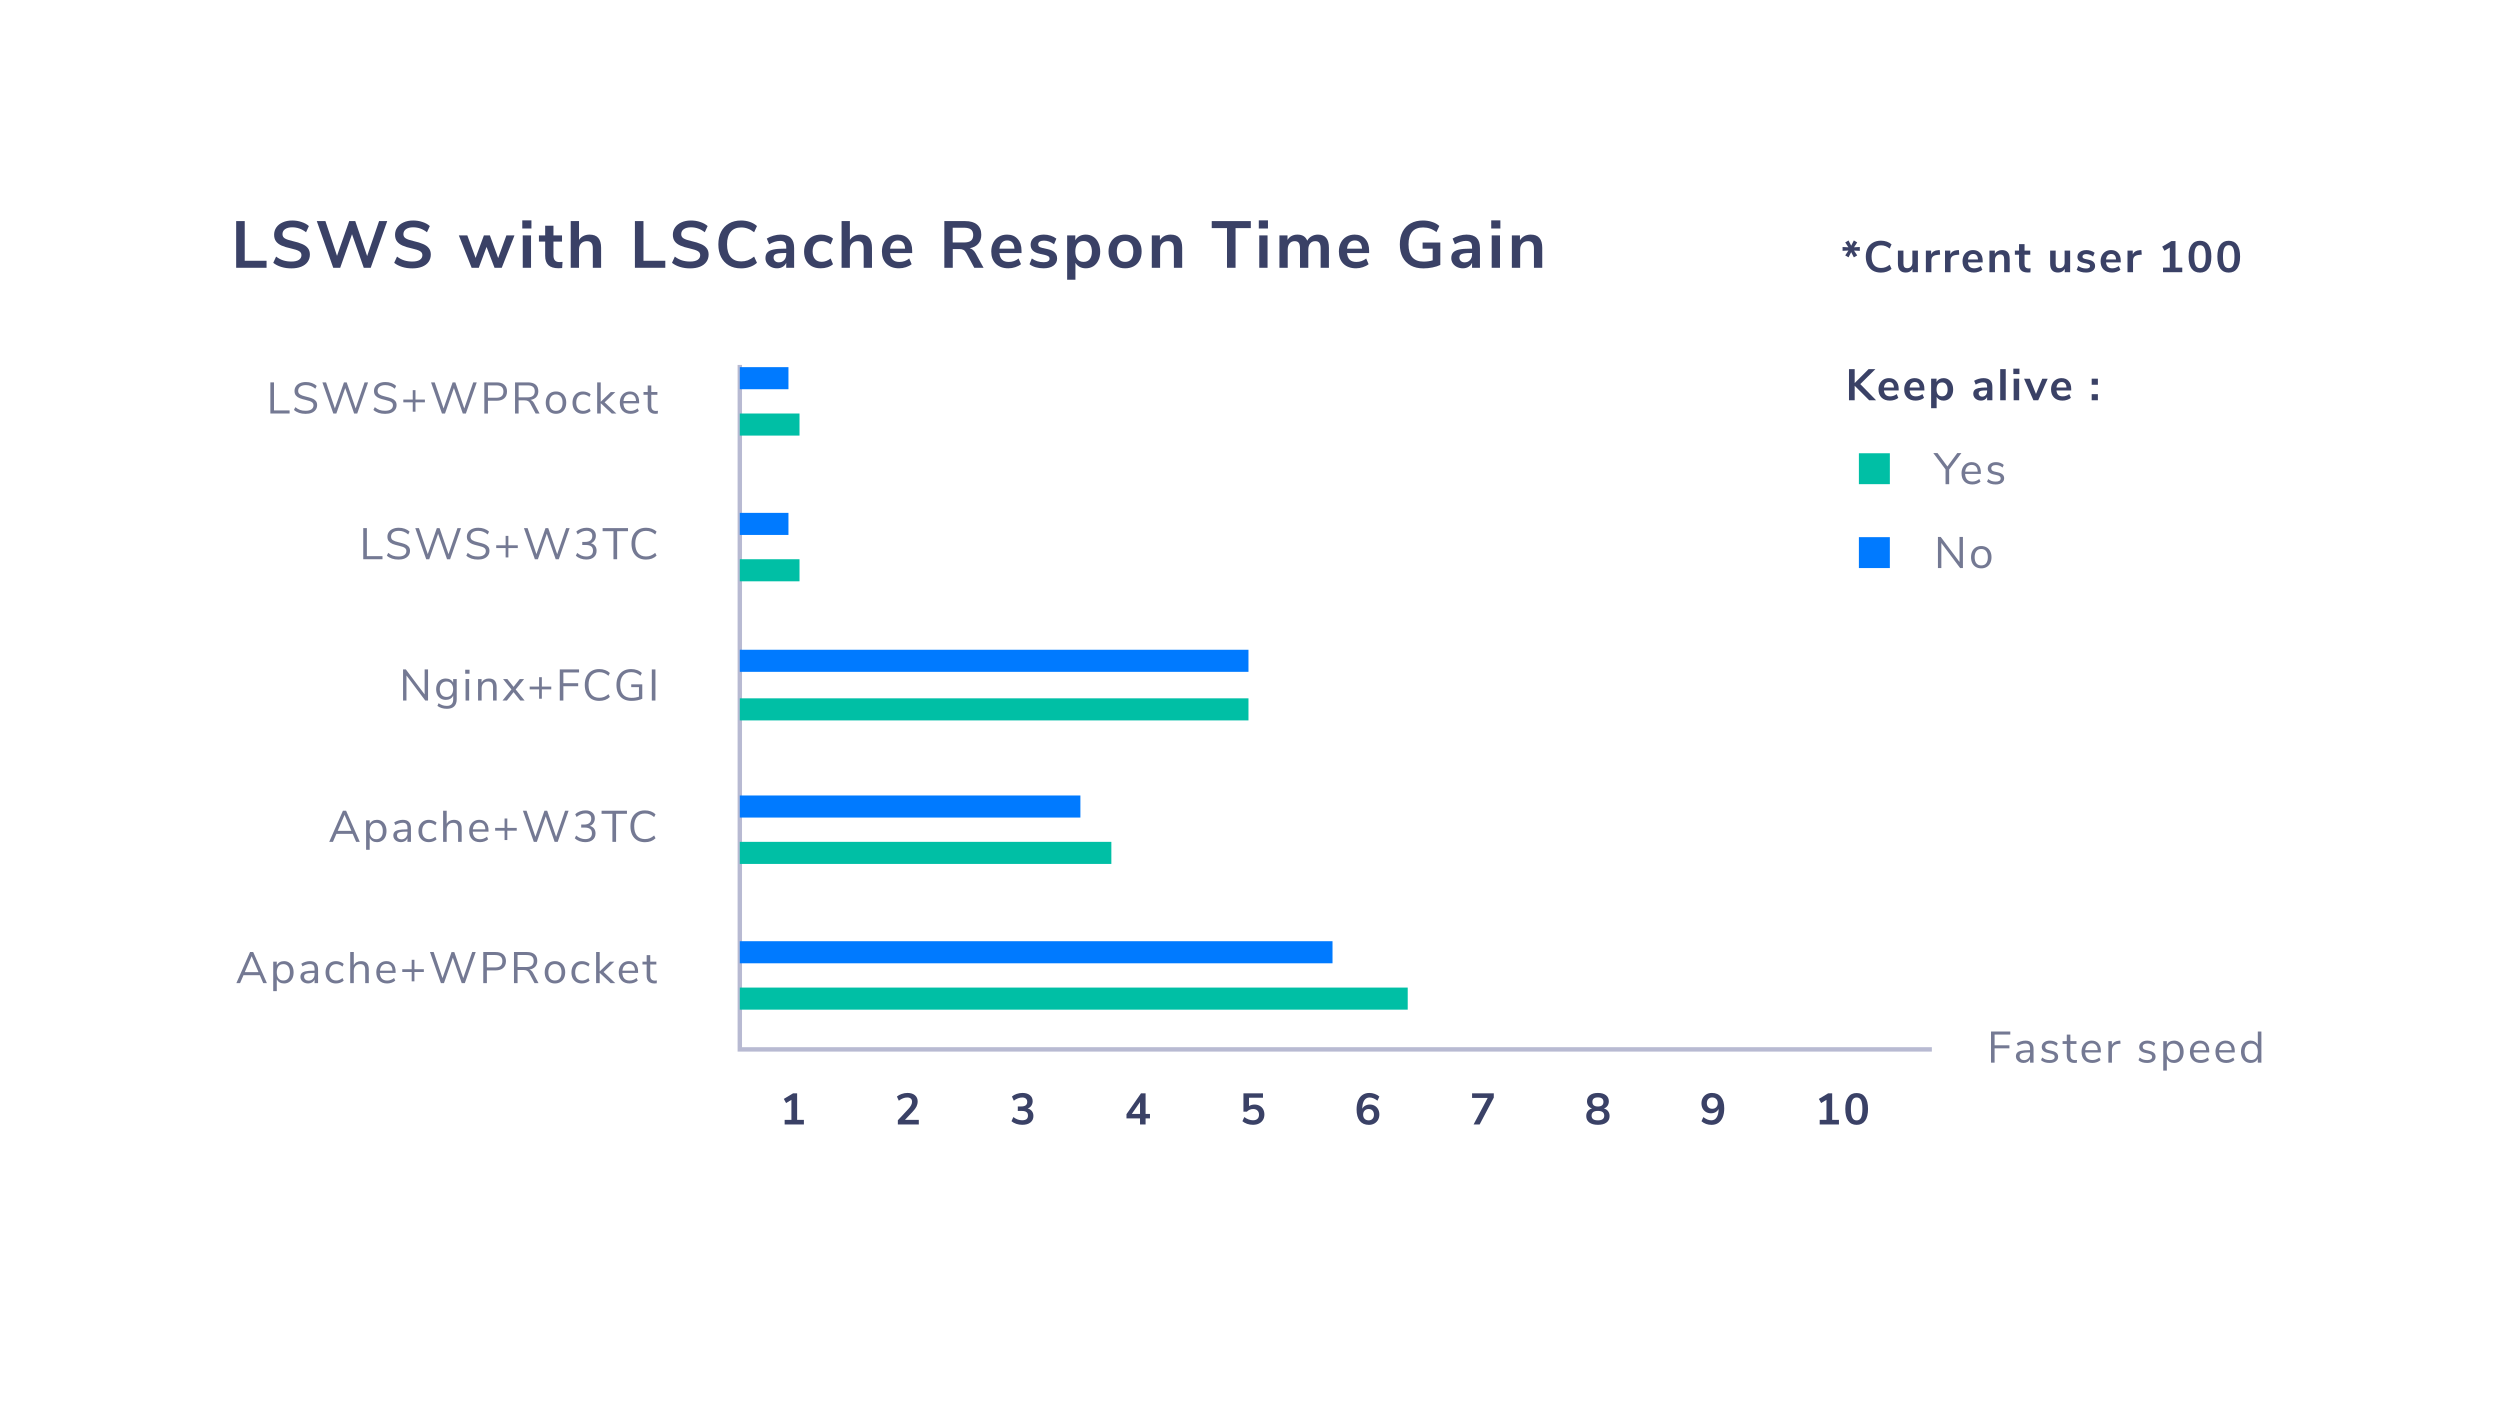 <svg width="508" height="285" viewBox="0 0 508 285" fill="none" xmlns="http://www.w3.org/2000/svg">
<g filter="url(#filter0_d)">
<rect x="20" y="14.036" width="467.381" height="244.964" rx="8" fill="white"/>
</g>
<path d="M47.989 54.414V44.925H49.728V52.987H54.164V54.414H47.989Z" fill="#3A4166"/>
<path d="M59.193 54.535C58.465 54.535 57.782 54.436 57.143 54.239C56.505 54.041 55.966 53.763 55.526 53.404L56.105 52.139C56.564 52.489 57.044 52.745 57.548 52.906C58.06 53.068 58.613 53.148 59.206 53.148C59.862 53.148 60.366 53.036 60.716 52.812C61.076 52.579 61.255 52.256 61.255 51.843C61.255 51.484 61.089 51.21 60.757 51.022C60.433 50.833 59.889 50.654 59.125 50.483C58.334 50.313 57.692 50.116 57.197 49.891C56.703 49.667 56.33 49.38 56.078 49.03C55.827 48.68 55.701 48.236 55.701 47.697C55.701 47.141 55.854 46.643 56.159 46.203C56.465 45.764 56.896 45.423 57.453 45.18C58.011 44.929 58.653 44.803 59.381 44.803C60.047 44.803 60.68 44.907 61.282 45.113C61.885 45.31 62.379 45.584 62.766 45.934L62.186 47.199C61.341 46.526 60.406 46.19 59.381 46.19C58.77 46.19 58.285 46.316 57.925 46.567C57.575 46.809 57.4 47.15 57.4 47.59C57.4 47.958 57.557 48.24 57.871 48.438C58.186 48.635 58.721 48.819 59.476 48.989C60.276 49.169 60.923 49.371 61.417 49.595C61.921 49.81 62.303 50.089 62.563 50.43C62.833 50.771 62.968 51.201 62.968 51.722C62.968 52.287 62.815 52.785 62.509 53.216C62.213 53.638 61.777 53.965 61.202 54.198C60.635 54.423 59.966 54.535 59.193 54.535Z" fill="#3A4166"/>
<path d="M77.03 44.925H78.688L75.331 54.414H73.915L71.529 47.59L69.129 54.414H67.713L64.37 44.925H66.123L68.482 51.991L70.963 44.925H72.189L74.603 52.031L77.03 44.925Z" fill="#3A4166"/>
<path d="M83.766 54.535C83.038 54.535 82.355 54.436 81.717 54.239C81.079 54.041 80.539 53.763 80.099 53.404L80.679 52.139C81.137 52.489 81.618 52.745 82.121 52.906C82.633 53.068 83.186 53.148 83.779 53.148C84.436 53.148 84.939 53.036 85.29 52.812C85.649 52.579 85.829 52.256 85.829 51.843C85.829 51.484 85.662 51.21 85.33 51.022C85.006 50.833 84.463 50.654 83.699 50.483C82.908 50.313 82.265 50.116 81.771 49.891C81.276 49.667 80.903 49.38 80.652 49.03C80.4 48.68 80.274 48.236 80.274 47.697C80.274 47.141 80.427 46.643 80.733 46.203C81.038 45.764 81.469 45.423 82.027 45.18C82.584 44.929 83.227 44.803 83.955 44.803C84.62 44.803 85.254 44.907 85.856 45.113C86.458 45.31 86.952 45.584 87.339 45.934L86.759 47.199C85.914 46.526 84.979 46.19 83.955 46.19C83.344 46.19 82.858 46.316 82.499 46.567C82.148 46.809 81.973 47.15 81.973 47.59C81.973 47.958 82.13 48.24 82.445 48.438C82.759 48.635 83.294 48.819 84.049 48.989C84.849 49.169 85.496 49.371 85.99 49.595C86.494 49.81 86.876 50.089 87.136 50.43C87.406 50.771 87.541 51.201 87.541 51.722C87.541 52.287 87.388 52.785 87.083 53.216C86.786 53.638 86.35 53.965 85.775 54.198C85.209 54.423 84.539 54.535 83.766 54.535Z" fill="#3A4166"/>
<path d="M102.9 47.832H104.544L101.956 54.414H100.486L98.868 50.174L97.291 54.414H95.835L93.233 47.832H94.959L96.644 52.408L98.329 47.832H99.543L101.228 52.435L102.9 47.832Z" fill="#3A4166"/>
<path d="M106.222 54.414V47.832H107.907V54.414H106.222ZM106.128 44.777H107.988V46.432H106.128V44.777Z" fill="#3A4166"/>
<path d="M113.69 53.256C113.888 53.256 114.094 53.243 114.31 53.216L114.229 54.468C113.96 54.494 113.712 54.508 113.488 54.508C112.562 54.508 111.879 54.297 111.439 53.875C110.998 53.445 110.778 52.807 110.778 51.964V49.097H109.511V47.832H110.778V45.867H112.463V47.832H114.202V49.097H112.463V51.937C112.463 52.816 112.872 53.256 113.69 53.256Z" fill="#3A4166"/>
<path d="M119.799 47.67C120.59 47.67 121.179 47.895 121.565 48.343C121.952 48.792 122.145 49.469 122.145 50.376V54.414H120.46V50.47C120.46 49.959 120.361 49.586 120.163 49.353C119.975 49.12 119.673 49.003 119.26 49.003C118.775 49.003 118.384 49.156 118.087 49.461C117.799 49.766 117.656 50.174 117.656 50.685V54.414H115.97V44.925H117.656V48.747C117.88 48.397 118.177 48.133 118.545 47.953C118.923 47.765 119.341 47.67 119.799 47.67Z" fill="#3A4166"/>
<path d="M129.014 54.414V44.925H130.753V52.987H135.188V54.414H129.014Z" fill="#3A4166"/>
<path d="M140.217 54.535C139.489 54.535 138.806 54.436 138.168 54.239C137.53 54.041 136.99 53.763 136.55 53.404L137.13 52.139C137.588 52.489 138.069 52.745 138.572 52.906C139.085 53.068 139.637 53.148 140.231 53.148C140.887 53.148 141.39 53.036 141.741 52.812C142.1 52.579 142.28 52.256 142.28 51.843C142.28 51.484 142.114 51.21 141.781 51.022C141.458 50.833 140.914 50.654 140.15 50.483C139.359 50.313 138.716 50.116 138.222 49.891C137.727 49.667 137.354 49.38 137.103 49.03C136.851 48.68 136.725 48.236 136.725 47.697C136.725 47.141 136.878 46.643 137.184 46.203C137.489 45.764 137.921 45.423 138.478 45.18C139.035 44.929 139.678 44.803 140.406 44.803C141.071 44.803 141.705 44.907 142.307 45.113C142.909 45.31 143.403 45.584 143.79 45.934L143.21 47.199C142.365 46.526 141.431 46.19 140.406 46.19C139.795 46.19 139.309 46.316 138.95 46.567C138.599 46.809 138.424 47.15 138.424 47.59C138.424 47.958 138.581 48.24 138.896 48.438C139.211 48.635 139.745 48.819 140.5 48.989C141.3 49.169 141.947 49.371 142.442 49.595C142.945 49.81 143.327 50.089 143.588 50.43C143.857 50.771 143.992 51.201 143.992 51.722C143.992 52.287 143.839 52.785 143.534 53.216C143.237 53.638 142.801 53.965 142.226 54.198C141.66 54.423 140.99 54.535 140.217 54.535Z" fill="#3A4166"/>
<path d="M150.581 54.535C149.646 54.535 148.828 54.337 148.127 53.943C147.435 53.539 146.9 52.969 146.523 52.233C146.154 51.497 145.97 50.641 145.97 49.662C145.97 48.684 146.154 47.832 146.523 47.105C146.9 46.369 147.435 45.804 148.127 45.409C148.828 45.005 149.646 44.803 150.581 44.803C151.219 44.803 151.821 44.902 152.387 45.1C152.954 45.297 153.43 45.575 153.817 45.934L153.237 47.199C152.805 46.858 152.378 46.612 151.956 46.459C151.534 46.297 151.084 46.217 150.608 46.217C149.691 46.217 148.981 46.513 148.478 47.105C147.983 47.697 147.736 48.55 147.736 49.662C147.736 50.784 147.983 51.641 148.478 52.233C148.981 52.825 149.691 53.122 150.608 53.122C151.084 53.122 151.534 53.045 151.956 52.893C152.378 52.731 152.805 52.48 153.237 52.139L153.817 53.404C153.43 53.763 152.954 54.041 152.387 54.239C151.821 54.436 151.219 54.535 150.581 54.535Z" fill="#3A4166"/>
<path d="M158.629 47.67C159.555 47.67 160.243 47.895 160.692 48.343C161.141 48.792 161.366 49.483 161.366 50.416V54.414H159.762V53.404C159.609 53.754 159.366 54.028 159.034 54.225C158.71 54.423 158.333 54.521 157.901 54.521C157.461 54.521 157.061 54.432 156.701 54.252C156.342 54.073 156.059 53.826 155.852 53.512C155.645 53.198 155.542 52.848 155.542 52.462C155.542 51.977 155.663 51.596 155.906 51.318C156.158 51.04 156.562 50.838 157.119 50.712C157.677 50.587 158.445 50.524 159.425 50.524H159.762V50.214C159.762 49.766 159.663 49.443 159.465 49.245C159.276 49.048 158.957 48.949 158.508 48.949C158.157 48.949 157.789 49.012 157.402 49.138C157.025 49.254 156.652 49.42 156.283 49.636L155.811 48.478C156.18 48.245 156.625 48.052 157.146 47.899C157.668 47.747 158.162 47.67 158.629 47.67ZM158.238 53.31C158.688 53.31 159.052 53.162 159.33 52.866C159.618 52.561 159.762 52.17 159.762 51.695V51.412H159.519C158.917 51.412 158.449 51.439 158.117 51.493C157.784 51.547 157.546 51.641 157.402 51.776C157.259 51.91 157.187 52.094 157.187 52.327C157.187 52.615 157.286 52.852 157.483 53.041C157.681 53.22 157.933 53.31 158.238 53.31Z" fill="#3A4166"/>
<path d="M166.76 54.521C166.067 54.521 165.465 54.382 164.953 54.104C164.45 53.826 164.063 53.431 163.793 52.92C163.524 52.408 163.389 51.812 163.389 51.13C163.389 50.448 163.528 49.846 163.807 49.326C164.095 48.797 164.499 48.388 165.02 48.101C165.542 47.814 166.144 47.67 166.827 47.67C167.294 47.67 167.748 47.747 168.189 47.899C168.638 48.043 168.998 48.24 169.267 48.492L168.782 49.676C168.503 49.452 168.207 49.281 167.892 49.164C167.586 49.048 167.281 48.989 166.975 48.989C166.391 48.989 165.937 49.173 165.614 49.541C165.29 49.9 165.128 50.421 165.128 51.103C165.128 51.776 165.29 52.296 165.614 52.664C165.937 53.023 166.391 53.202 166.975 53.202C167.281 53.202 167.586 53.144 167.892 53.027C168.207 52.911 168.503 52.74 168.782 52.516L169.267 53.687C168.98 53.947 168.611 54.154 168.162 54.306C167.712 54.45 167.245 54.521 166.76 54.521Z" fill="#3A4166"/>
<path d="M174.839 47.67C175.63 47.67 176.219 47.895 176.605 48.343C176.992 48.792 177.185 49.469 177.185 50.376V54.414H175.5V50.47C175.5 49.959 175.401 49.586 175.203 49.353C175.014 49.12 174.713 49.003 174.3 49.003C173.814 49.003 173.423 49.156 173.127 49.461C172.839 49.766 172.695 50.174 172.695 50.685V54.414H171.01V44.925H172.695V48.747C172.92 48.397 173.217 48.133 173.585 47.953C173.963 47.765 174.381 47.67 174.839 47.67Z" fill="#3A4166"/>
<path d="M185.355 51.426H180.865C180.919 52.036 181.103 52.489 181.418 52.785C181.732 53.081 182.182 53.229 182.766 53.229C183.494 53.229 184.159 52.996 184.761 52.529L185.247 53.687C184.941 53.938 184.555 54.14 184.087 54.292C183.629 54.445 183.166 54.521 182.699 54.521C181.62 54.521 180.766 54.216 180.137 53.606C179.517 52.996 179.207 52.161 179.207 51.103C179.207 50.43 179.342 49.833 179.611 49.312C179.881 48.792 180.258 48.388 180.744 48.101C181.238 47.814 181.795 47.67 182.416 47.67C183.323 47.67 184.038 47.962 184.559 48.545C185.089 49.129 185.355 49.932 185.355 50.955V51.426ZM182.456 48.855C182.007 48.855 181.643 48.998 181.364 49.286C181.094 49.573 180.928 49.986 180.865 50.524H183.912C183.894 49.977 183.759 49.564 183.508 49.286C183.256 48.998 182.905 48.855 182.456 48.855Z" fill="#3A4166"/>
<path d="M199.858 54.414H197.97L196.339 51.385C196.186 51.098 195.997 50.896 195.773 50.78C195.548 50.663 195.265 50.605 194.923 50.605H193.602V54.414H191.89V44.925H196.096C197.175 44.925 197.993 45.167 198.55 45.651C199.116 46.127 199.399 46.818 199.399 47.724C199.399 48.451 199.193 49.052 198.779 49.528C198.375 49.994 197.8 50.3 197.054 50.443C197.557 50.578 197.961 50.932 198.267 51.506L199.858 54.414ZM195.854 49.272C196.51 49.272 196.991 49.151 197.296 48.909C197.602 48.657 197.755 48.276 197.755 47.765C197.755 47.244 197.602 46.867 197.296 46.634C196.991 46.392 196.51 46.271 195.854 46.271H193.589V49.272H195.854Z" fill="#3A4166"/>
<path d="M207.574 51.426H203.084C203.138 52.036 203.322 52.489 203.637 52.785C203.952 53.081 204.401 53.229 204.985 53.229C205.713 53.229 206.378 52.996 206.981 52.529L207.466 53.687C207.16 53.938 206.774 54.14 206.307 54.292C205.848 54.445 205.385 54.521 204.918 54.521C203.839 54.521 202.985 54.216 202.356 53.606C201.736 52.996 201.426 52.161 201.426 51.103C201.426 50.43 201.561 49.833 201.83 49.312C202.1 48.792 202.478 48.388 202.963 48.101C203.457 47.814 204.015 47.67 204.635 47.67C205.543 47.67 206.257 47.962 206.778 48.545C207.309 49.129 207.574 49.932 207.574 50.955V51.426ZM204.675 48.855C204.226 48.855 203.862 48.998 203.583 49.286C203.313 49.573 203.147 49.986 203.084 50.524H206.131C206.113 49.977 205.978 49.564 205.727 49.286C205.475 48.998 205.125 48.855 204.675 48.855Z" fill="#3A4166"/>
<path d="M212.053 54.521C211.469 54.521 210.93 54.45 210.435 54.306C209.95 54.162 209.537 53.956 209.195 53.687L209.667 52.516C210.368 53.027 211.172 53.283 212.08 53.283C212.467 53.283 212.759 53.22 212.957 53.095C213.163 52.969 213.267 52.79 213.267 52.556C213.267 52.359 213.195 52.206 213.051 52.099C212.916 51.991 212.669 51.892 212.309 51.803L211.231 51.56C210.62 51.426 210.166 51.206 209.869 50.901C209.573 50.596 209.424 50.201 209.424 49.716C209.424 49.312 209.537 48.958 209.761 48.653C209.995 48.339 210.314 48.097 210.719 47.926C211.132 47.756 211.608 47.67 212.148 47.67C212.615 47.67 213.064 47.742 213.496 47.886C213.936 48.029 214.323 48.231 214.655 48.492L214.183 49.636C213.5 49.142 212.817 48.895 212.134 48.895C211.766 48.895 211.478 48.962 211.271 49.097C211.065 49.232 210.961 49.42 210.961 49.662C210.961 49.842 211.024 49.99 211.15 50.107C211.285 50.223 211.496 50.313 211.784 50.376L212.903 50.632C213.559 50.775 214.04 51.004 214.345 51.318C214.651 51.623 214.804 52.027 214.804 52.529C214.804 53.139 214.556 53.624 214.062 53.983C213.568 54.342 212.898 54.521 212.053 54.521Z" fill="#3A4166"/>
<path d="M220.633 47.67C221.199 47.67 221.702 47.814 222.143 48.101C222.592 48.388 222.938 48.797 223.181 49.326C223.432 49.846 223.558 50.448 223.558 51.13C223.558 51.812 223.432 52.408 223.181 52.92C222.938 53.431 222.597 53.826 222.156 54.104C221.716 54.382 221.208 54.521 220.633 54.521C220.165 54.521 219.747 54.423 219.379 54.225C219.01 54.028 218.727 53.754 218.529 53.404V56.836H216.844V47.832H218.502V48.828C218.7 48.46 218.983 48.177 219.352 47.98C219.729 47.774 220.156 47.67 220.633 47.67ZM220.188 53.216C220.718 53.216 221.131 53.036 221.428 52.677C221.725 52.309 221.873 51.794 221.873 51.13C221.873 50.448 221.725 49.918 221.428 49.541C221.131 49.164 220.718 48.976 220.188 48.976C219.648 48.976 219.231 49.16 218.934 49.528C218.646 49.896 218.502 50.421 218.502 51.103C218.502 51.776 218.646 52.296 218.934 52.664C219.231 53.032 219.648 53.216 220.188 53.216Z" fill="#3A4166"/>
<path d="M228.622 54.521C227.948 54.521 227.355 54.382 226.842 54.104C226.339 53.826 225.948 53.427 225.669 52.906C225.391 52.386 225.251 51.78 225.251 51.089C225.251 50.398 225.391 49.797 225.669 49.286C225.948 48.765 226.339 48.366 226.842 48.088C227.355 47.809 227.948 47.67 228.622 47.67C229.296 47.67 229.885 47.809 230.388 48.088C230.9 48.366 231.291 48.765 231.561 49.286C231.84 49.797 231.979 50.398 231.979 51.089C231.979 51.78 231.84 52.386 231.561 52.906C231.291 53.427 230.9 53.826 230.388 54.104C229.885 54.382 229.296 54.521 228.622 54.521ZM228.609 53.216C229.157 53.216 229.575 53.036 229.862 52.677C230.15 52.319 230.294 51.789 230.294 51.089C230.294 50.398 230.15 49.873 229.862 49.514C229.575 49.147 229.161 48.962 228.622 48.962C228.083 48.962 227.665 49.147 227.368 49.514C227.081 49.873 226.937 50.398 226.937 51.089C226.937 51.789 227.081 52.319 227.368 52.677C227.656 53.036 228.069 53.216 228.609 53.216Z" fill="#3A4166"/>
<path d="M237.873 47.67C238.664 47.67 239.253 47.895 239.64 48.343C240.026 48.792 240.219 49.469 240.219 50.376V54.414H238.534V50.47C238.534 49.959 238.435 49.586 238.237 49.353C238.049 49.12 237.748 49.003 237.334 49.003C236.849 49.003 236.458 49.156 236.161 49.461C235.874 49.766 235.73 50.174 235.73 50.685V54.414H234.044V47.832H235.689V48.815C235.914 48.447 236.215 48.164 236.593 47.967C236.97 47.769 237.397 47.67 237.873 47.67Z" fill="#3A4166"/>
<path d="M249.326 54.414V46.351H246.225V44.925H254.166V46.351H251.065V54.414H249.326Z" fill="#3A4166"/>
<path d="M255.882 54.414V47.832H257.567V54.414H255.882ZM255.787 44.777H257.648V46.432H255.787V44.777Z" fill="#3A4166"/>
<path d="M267.812 47.67C268.558 47.67 269.116 47.895 269.484 48.343C269.853 48.783 270.037 49.461 270.037 50.376V54.414H268.352V50.443C268.352 49.941 268.266 49.577 268.095 49.353C267.925 49.12 267.65 49.003 267.273 49.003C266.824 49.003 266.473 49.156 266.221 49.461C265.97 49.766 265.844 50.192 265.844 50.739V54.414H264.159V50.443C264.159 49.941 264.073 49.577 263.902 49.353C263.741 49.12 263.467 49.003 263.08 49.003C262.64 49.003 262.294 49.156 262.042 49.461C261.79 49.766 261.664 50.192 261.664 50.739V54.414H259.979V47.832H261.624V48.761C261.822 48.402 262.096 48.133 262.446 47.953C262.797 47.765 263.197 47.67 263.646 47.67C264.644 47.67 265.305 48.083 265.628 48.909C265.835 48.523 266.131 48.222 266.518 48.007C266.904 47.783 267.336 47.67 267.812 47.67Z" fill="#3A4166"/>
<path d="M278.208 51.426H273.718C273.772 52.036 273.956 52.489 274.271 52.785C274.585 53.081 275.035 53.229 275.619 53.229C276.347 53.229 277.012 52.996 277.614 52.529L278.1 53.687C277.794 53.938 277.408 54.14 276.94 54.292C276.482 54.445 276.019 54.521 275.552 54.521C274.473 54.521 273.619 54.216 272.99 53.606C272.37 52.996 272.06 52.161 272.06 51.103C272.06 50.43 272.195 49.833 272.464 49.312C272.734 48.792 273.111 48.388 273.597 48.101C274.091 47.814 274.648 47.67 275.269 47.67C276.176 47.67 276.891 47.962 277.412 48.545C277.942 49.129 278.208 49.932 278.208 50.955V51.426ZM275.309 48.855C274.86 48.855 274.496 48.998 274.217 49.286C273.947 49.573 273.781 49.986 273.718 50.524H276.765C276.747 49.977 276.612 49.564 276.361 49.286C276.109 48.998 275.758 48.855 275.309 48.855Z" fill="#3A4166"/>
<path d="M292.67 49.286V53.835C292.239 54.05 291.713 54.221 291.093 54.346C290.482 54.472 289.857 54.535 289.219 54.535C288.239 54.535 287.39 54.342 286.671 53.956C285.952 53.561 285.399 53 285.012 52.274C284.635 51.538 284.446 50.667 284.446 49.662C284.446 48.666 284.635 47.805 285.012 47.078C285.399 46.342 285.943 45.782 286.644 45.396C287.354 45.001 288.185 44.803 289.138 44.803C289.803 44.803 290.428 44.902 291.012 45.1C291.596 45.288 292.082 45.562 292.468 45.921L291.888 47.172C291.448 46.831 291.012 46.589 290.581 46.446C290.158 46.293 289.691 46.217 289.178 46.217C288.199 46.217 287.457 46.508 286.954 47.092C286.46 47.666 286.212 48.523 286.212 49.662C286.212 51.995 287.237 53.162 289.286 53.162C289.898 53.162 290.509 53.077 291.12 52.906V50.524H289.071V49.286H292.67Z" fill="#3A4166"/>
<path d="M297.988 47.67C298.913 47.67 299.601 47.895 300.05 48.343C300.5 48.792 300.725 49.483 300.725 50.416V54.414H299.12V53.404C298.967 53.754 298.725 54.028 298.392 54.225C298.069 54.423 297.691 54.521 297.26 54.521C296.819 54.521 296.419 54.432 296.06 54.252C295.7 54.073 295.417 53.826 295.21 53.512C295.004 53.198 294.9 52.848 294.9 52.462C294.9 51.977 295.022 51.596 295.264 51.318C295.516 51.04 295.92 50.838 296.478 50.712C297.035 50.587 297.803 50.524 298.783 50.524H299.12V50.214C299.12 49.766 299.021 49.443 298.824 49.245C298.635 49.048 298.316 48.949 297.866 48.949C297.516 48.949 297.147 49.012 296.761 49.138C296.383 49.254 296.01 49.42 295.642 49.636L295.17 48.478C295.538 48.245 295.983 48.052 296.505 47.899C297.026 47.747 297.52 47.67 297.988 47.67ZM297.597 53.31C298.046 53.31 298.41 53.162 298.689 52.866C298.976 52.561 299.12 52.17 299.12 51.695V51.412H298.877C298.275 51.412 297.808 51.439 297.475 51.493C297.143 51.547 296.905 51.641 296.761 51.776C296.617 51.91 296.545 52.094 296.545 52.327C296.545 52.615 296.644 52.852 296.842 53.041C297.039 53.22 297.291 53.31 297.597 53.31Z" fill="#3A4166"/>
<path d="M303.111 54.414V47.832H304.797V54.414H303.111ZM303.017 44.777H304.878V46.432H303.017V44.777Z" fill="#3A4166"/>
<path d="M311.038 47.67C311.829 47.67 312.417 47.895 312.804 48.343C313.19 48.792 313.384 49.469 313.384 50.376V54.414H311.698V50.47C311.698 49.959 311.599 49.586 311.402 49.353C311.213 49.12 310.912 49.003 310.498 49.003C310.013 49.003 309.622 49.156 309.325 49.461C309.038 49.766 308.894 50.174 308.894 50.685V54.414H307.209V47.832H308.854V48.815C309.078 48.447 309.379 48.164 309.757 47.967C310.134 47.769 310.561 47.67 311.038 47.67Z" fill="#3A4166"/>
<path fill-rule="evenodd" clip-rule="evenodd" d="M149.878 74.155H150.777V212.789H392.556V213.686H149.878V74.155Z" fill="#111A68" fill-opacity="0.3"/>
<path d="M72.365 171.065L71.664 169.441H68.356L67.655 171.065H66.9L69.686 164.739H70.324L73.111 171.065H72.365ZM68.617 168.83H71.403L70.01 165.591L68.617 168.83Z" fill="#3A4166" fill-opacity="0.7"/>
<path d="M76.594 166.587C76.978 166.587 77.316 166.683 77.61 166.874C77.903 167.066 78.131 167.335 78.293 167.682C78.455 168.023 78.536 168.421 78.536 168.875C78.536 169.33 78.455 169.728 78.293 170.069C78.131 170.404 77.903 170.664 77.61 170.849C77.322 171.035 76.984 171.128 76.594 171.128C76.253 171.128 75.953 171.053 75.695 170.903C75.444 170.754 75.252 170.541 75.12 170.266V172.68H74.392V166.695H75.12V167.449C75.252 167.173 75.444 166.961 75.695 166.812C75.953 166.662 76.253 166.587 76.594 166.587ZM76.45 170.526C76.876 170.526 77.205 170.383 77.439 170.096C77.673 169.809 77.79 169.402 77.79 168.875C77.79 168.349 77.673 167.939 77.439 167.646C77.205 167.347 76.876 167.197 76.45 167.197C76.025 167.197 75.695 167.341 75.462 167.628C75.234 167.915 75.12 168.325 75.12 168.857C75.12 169.39 75.234 169.803 75.462 170.096C75.695 170.383 76.025 170.526 76.45 170.526Z" fill="#3A4166" fill-opacity="0.7"/>
<path d="M81.852 166.587C82.41 166.587 82.823 166.731 83.093 167.018C83.368 167.299 83.506 167.73 83.506 168.31V171.065H82.796V170.32C82.682 170.577 82.509 170.778 82.275 170.921C82.041 171.059 81.772 171.128 81.466 171.128C81.184 171.128 80.924 171.071 80.684 170.957C80.45 170.843 80.264 170.685 80.127 170.482C79.989 170.278 79.92 170.054 79.92 169.809C79.92 169.48 80.004 169.225 80.172 169.046C80.339 168.86 80.615 168.729 80.999 168.651C81.382 168.567 81.915 168.525 82.598 168.525H82.796V168.229C82.796 167.864 82.721 167.601 82.572 167.44C82.422 167.272 82.179 167.188 81.843 167.188C81.34 167.188 80.84 167.344 80.342 167.655L80.1 167.126C80.328 166.964 80.6 166.835 80.918 166.74C81.241 166.638 81.553 166.587 81.852 166.587ZM81.565 170.553C81.924 170.553 82.218 170.434 82.446 170.194C82.679 169.949 82.796 169.635 82.796 169.252V168.992H82.634C82.107 168.992 81.706 169.016 81.43 169.064C81.154 169.106 80.957 169.18 80.837 169.288C80.723 169.39 80.666 169.542 80.666 169.746C80.666 169.979 80.75 170.173 80.918 170.329C81.091 170.479 81.307 170.553 81.565 170.553Z" fill="#3A4166" fill-opacity="0.7"/>
<path d="M87.14 171.128C86.709 171.128 86.334 171.035 86.016 170.849C85.699 170.664 85.453 170.404 85.279 170.069C85.112 169.728 85.028 169.33 85.028 168.875C85.028 168.421 85.115 168.023 85.288 167.682C85.468 167.335 85.717 167.066 86.034 166.874C86.358 166.683 86.735 166.587 87.167 166.587C87.46 166.587 87.748 166.641 88.03 166.749C88.311 166.85 88.539 166.988 88.713 167.162L88.47 167.7C88.057 167.365 87.637 167.197 87.212 167.197C86.762 167.197 86.412 167.344 86.16 167.637C85.909 167.93 85.783 168.343 85.783 168.875C85.783 169.402 85.909 169.809 86.16 170.096C86.412 170.383 86.762 170.526 87.212 170.526C87.637 170.526 88.057 170.359 88.47 170.024L88.713 170.562C88.527 170.736 88.293 170.873 88.012 170.975C87.73 171.077 87.439 171.128 87.14 171.128Z" fill="#3A4166" fill-opacity="0.7"/>
<path d="M92.241 166.587C93.289 166.587 93.814 167.164 93.814 168.319V171.065H93.086V168.364C93.086 167.957 93.005 167.661 92.843 167.476C92.687 167.29 92.436 167.197 92.088 167.197C91.686 167.197 91.366 167.32 91.126 167.565C90.887 167.811 90.767 168.143 90.767 168.561V171.065H90.039V164.739H90.767V167.395C90.91 167.132 91.108 166.931 91.36 166.794C91.618 166.656 91.911 166.587 92.241 166.587Z" fill="#3A4166" fill-opacity="0.7"/>
<path d="M99.264 168.992H96.064C96.088 169.5 96.226 169.886 96.477 170.15C96.729 170.407 97.086 170.535 97.547 170.535C98.056 170.535 98.524 170.362 98.949 170.015L99.192 170.544C99 170.724 98.754 170.867 98.455 170.975C98.155 171.077 97.85 171.128 97.538 171.128C96.855 171.128 96.316 170.927 95.92 170.526C95.531 170.126 95.336 169.572 95.336 168.866C95.336 168.418 95.423 168.023 95.597 167.682C95.77 167.335 96.013 167.066 96.325 166.874C96.642 166.683 97.002 166.587 97.403 166.587C97.984 166.587 98.44 166.779 98.769 167.162C99.099 167.538 99.264 168.059 99.264 168.723V168.992ZM97.412 167.153C97.029 167.153 96.72 167.272 96.486 167.511C96.259 167.751 96.124 168.089 96.082 168.525H98.626C98.614 168.083 98.503 167.745 98.293 167.511C98.083 167.272 97.79 167.153 97.412 167.153Z" fill="#3A4166" fill-opacity="0.7"/>
<path d="M105.001 168.229V168.795H103.087V170.697H102.529V168.795H100.615V168.229H102.529V166.318H103.087V168.229H105.001Z" fill="#3A4166" fill-opacity="0.7"/>
<path d="M114.822 164.739H115.541L113.33 171.065H112.7L110.894 165.887L109.087 171.065H108.467L106.247 164.739H106.993L108.791 170.024L110.633 164.739L111.19 164.748L113.006 170.033L114.822 164.739Z" fill="#3A4166" fill-opacity="0.7"/>
<path d="M119.86 167.817C120.232 167.924 120.516 168.11 120.714 168.373C120.912 168.63 121.011 168.956 121.011 169.351C121.011 169.901 120.822 170.335 120.444 170.652C120.073 170.969 119.567 171.128 118.926 171.128C118.518 171.128 118.126 171.059 117.748 170.921C117.371 170.784 117.053 170.592 116.795 170.347L117.074 169.782C117.649 170.266 118.26 170.508 118.908 170.508C119.357 170.508 119.698 170.41 119.932 170.212C120.166 170.009 120.283 169.713 120.283 169.324C120.283 168.552 119.797 168.166 118.827 168.166H118.099V167.547H118.683C119.15 167.547 119.51 167.446 119.761 167.242C120.013 167.033 120.139 166.734 120.139 166.345C120.139 166.004 120.037 165.744 119.833 165.564C119.63 165.379 119.339 165.286 118.961 165.286C118.35 165.286 117.751 165.528 117.164 166.013L116.885 165.448C117.143 165.202 117.457 165.011 117.829 164.873C118.2 164.736 118.587 164.667 118.988 164.667C119.564 164.667 120.019 164.814 120.355 165.107C120.696 165.394 120.867 165.783 120.867 166.273C120.867 166.638 120.777 166.958 120.597 167.233C120.424 167.502 120.178 167.697 119.86 167.817Z" fill="#3A4166" fill-opacity="0.7"/>
<path d="M124.441 171.065V165.367H122.239V164.739H127.398V165.367H125.187V171.065H124.441Z" fill="#3A4166" fill-opacity="0.7"/>
<path d="M131.044 171.137C130.445 171.137 129.924 171.008 129.48 170.751C129.037 170.488 128.695 170.114 128.456 169.629C128.222 169.139 128.105 168.561 128.105 167.897C128.105 167.233 128.222 166.659 128.456 166.174C128.695 165.69 129.037 165.319 129.48 165.062C129.924 164.799 130.445 164.667 131.044 164.667C131.482 164.667 131.883 164.736 132.249 164.873C132.614 165.005 132.932 165.202 133.201 165.466L132.923 166.031C132.617 165.774 132.318 165.588 132.024 165.475C131.73 165.361 131.407 165.304 131.053 165.304C130.358 165.304 129.819 165.531 129.435 165.986C129.058 166.435 128.869 167.072 128.869 167.897C128.869 168.729 129.058 169.372 129.435 169.826C129.819 170.275 130.358 170.499 131.053 170.499C131.407 170.499 131.73 170.443 132.024 170.329C132.318 170.215 132.617 170.03 132.923 169.773L133.201 170.338C132.932 170.601 132.614 170.802 132.249 170.939C131.883 171.071 131.482 171.137 131.044 171.137Z" fill="#3A4166" fill-opacity="0.7"/>
<path d="M86.287 136.025H86.979V142.351H86.413L82.593 137.263V142.351H81.901V136.025H82.467L86.287 141.112V136.025Z" fill="#3A4166" fill-opacity="0.7"/>
<path d="M92.806 137.981V142.055C92.806 142.707 92.638 143.197 92.302 143.526C91.967 143.861 91.47 144.029 90.811 144.029C90.043 144.029 89.399 143.831 88.878 143.436L89.121 142.898C89.414 143.089 89.69 143.227 89.948 143.311C90.205 143.395 90.493 143.436 90.811 143.436C91.23 143.436 91.547 143.323 91.763 143.095C91.979 142.874 92.087 142.548 92.087 142.117V141.346C91.961 141.627 91.766 141.842 91.503 141.992C91.245 142.141 90.939 142.216 90.586 142.216C90.202 142.216 89.861 142.126 89.561 141.947C89.268 141.767 89.037 141.513 88.869 141.184C88.707 140.855 88.626 140.475 88.626 140.045C88.626 139.614 88.707 139.234 88.869 138.905C89.037 138.576 89.268 138.322 89.561 138.142C89.861 137.963 90.202 137.873 90.586 137.873C90.933 137.873 91.236 137.948 91.494 138.097C91.751 138.247 91.946 138.459 92.078 138.735V137.981H92.806ZM90.73 141.615C91.149 141.615 91.479 141.477 91.718 141.202C91.958 140.921 92.078 140.535 92.078 140.045C92.078 139.56 91.958 139.18 91.718 138.905C91.485 138.624 91.155 138.483 90.73 138.483C90.304 138.483 89.969 138.624 89.723 138.905C89.483 139.18 89.363 139.56 89.363 140.045C89.363 140.535 89.483 140.921 89.723 141.202C89.969 141.477 90.304 141.615 90.73 141.615Z" fill="#3A4166" fill-opacity="0.7"/>
<path d="M94.603 142.351V137.981H95.331V142.351H94.603ZM94.531 136.087H95.412V136.904H94.531V136.087Z" fill="#3A4166" fill-opacity="0.7"/>
<path d="M99.343 137.873C100.392 137.873 100.916 138.45 100.916 139.605V142.351H100.188V139.65C100.188 139.243 100.107 138.947 99.946 138.761C99.79 138.576 99.538 138.483 99.191 138.483C98.789 138.483 98.469 138.606 98.229 138.851C97.989 139.096 97.869 139.428 97.869 139.847V142.351H97.141V137.981H97.86V138.699C98.004 138.429 98.205 138.226 98.463 138.088C98.72 137.945 99.014 137.873 99.343 137.873Z" fill="#3A4166" fill-opacity="0.7"/>
<path d="M104.784 140.098L106.6 142.351H105.719L104.353 140.646L102.996 142.351H102.106L103.922 140.098L102.214 137.981H103.095L104.353 139.569L105.611 137.981H106.501L104.784 140.098Z" fill="#3A4166" fill-opacity="0.7"/>
<path d="M112.016 139.515V140.08H110.102V141.983H109.544V140.08H107.63V139.515H109.544V137.604H110.102V139.515H112.016Z" fill="#3A4166" fill-opacity="0.7"/>
<path d="M113.747 142.351V136.025H117.666V136.644H114.475V138.824H117.486V139.443H114.475V142.351H113.747Z" fill="#3A4166" fill-opacity="0.7"/>
<path d="M121.765 142.422C121.166 142.422 120.644 142.294 120.201 142.037C119.757 141.773 119.416 141.4 119.176 140.915C118.943 140.424 118.826 139.847 118.826 139.183C118.826 138.519 118.943 137.945 119.176 137.46C119.416 136.976 119.757 136.605 120.201 136.348C120.644 136.084 121.166 135.953 121.765 135.953C122.202 135.953 122.604 136.022 122.969 136.159C123.335 136.291 123.652 136.488 123.922 136.751L123.643 137.317C123.338 137.06 123.038 136.874 122.745 136.76C122.451 136.647 122.127 136.59 121.774 136.59C121.079 136.59 120.539 136.817 120.156 137.272C119.778 137.721 119.59 138.358 119.59 139.183C119.59 140.015 119.778 140.658 120.156 141.112C120.539 141.561 121.079 141.785 121.774 141.785C122.127 141.785 122.451 141.729 122.745 141.615C123.038 141.501 123.338 141.316 123.643 141.059L123.922 141.624C123.652 141.887 123.335 142.087 122.969 142.225C122.604 142.357 122.202 142.422 121.765 142.422Z" fill="#3A4166" fill-opacity="0.7"/>
<path d="M130.51 139.058V141.983C130.259 142.114 129.929 142.222 129.522 142.306C129.12 142.384 128.713 142.422 128.299 142.422C127.67 142.422 127.128 142.294 126.672 142.037C126.217 141.779 125.867 141.408 125.621 140.924C125.381 140.439 125.261 139.859 125.261 139.183C125.261 138.513 125.381 137.936 125.621 137.451C125.861 136.967 126.205 136.596 126.654 136.339C127.104 136.081 127.634 135.953 128.245 135.953C128.689 135.953 129.096 136.022 129.468 136.159C129.839 136.291 130.157 136.488 130.42 136.751L130.142 137.317C129.836 137.054 129.534 136.865 129.234 136.751C128.94 136.638 128.611 136.581 128.245 136.581C127.532 136.581 126.984 136.805 126.601 137.254C126.217 137.703 126.025 138.346 126.025 139.183C126.025 140.039 126.22 140.691 126.61 141.139C126.999 141.582 127.568 141.803 128.317 141.803C128.863 141.803 129.369 141.723 129.836 141.561V139.632H128.263V139.058H130.51Z" fill="#3A4166" fill-opacity="0.7"/>
<path d="M132.448 142.351V136.025H133.186V142.351H132.448Z" fill="#3A4166" fill-opacity="0.7"/>
<path d="M73.812 113.637V107.311H74.549V113.009H77.722V113.637H73.812Z" fill="#3A4166" fill-opacity="0.7"/>
<path d="M80.979 113.709C79.99 113.709 79.2 113.443 78.606 112.91L78.894 112.345C79.206 112.608 79.523 112.797 79.847 112.91C80.176 113.024 80.557 113.081 80.988 113.081C81.498 113.081 81.89 112.982 82.166 112.785C82.441 112.587 82.579 112.309 82.579 111.95C82.579 111.741 82.513 111.57 82.381 111.439C82.249 111.307 82.076 111.202 81.86 111.125C81.644 111.047 81.354 110.966 80.988 110.882C80.497 110.769 80.092 110.649 79.775 110.523C79.463 110.398 79.209 110.218 79.011 109.985C78.819 109.752 78.723 109.447 78.723 109.07C78.723 108.711 78.816 108.394 79.002 108.119C79.194 107.837 79.463 107.622 79.811 107.473C80.164 107.317 80.572 107.239 81.033 107.239C81.471 107.239 81.878 107.308 82.255 107.446C82.639 107.583 82.963 107.781 83.226 108.038L82.948 108.603C82.648 108.346 82.342 108.16 82.031 108.047C81.725 107.927 81.393 107.867 81.033 107.867C80.542 107.867 80.155 107.972 79.874 108.181C79.598 108.385 79.46 108.672 79.46 109.043C79.46 109.36 79.583 109.599 79.829 109.761C80.074 109.922 80.446 110.06 80.943 110.173C81.489 110.305 81.917 110.428 82.229 110.541C82.54 110.649 82.798 110.814 83.001 111.035C83.211 111.256 83.316 111.552 83.316 111.923C83.316 112.282 83.22 112.596 83.028 112.865C82.843 113.135 82.573 113.344 82.22 113.493C81.866 113.637 81.453 113.709 80.979 113.709Z" fill="#3A4166" fill-opacity="0.7"/>
<path d="M92.955 107.311H93.674L91.463 113.637H90.834L89.028 108.46L87.221 113.637H86.601L84.381 107.311H85.127L86.924 112.596L88.767 107.311L89.324 107.32L91.14 112.605L92.955 107.311Z" fill="#3A4166" fill-opacity="0.7"/>
<path d="M97.124 113.709C96.136 113.709 95.345 113.443 94.752 112.91L95.039 112.345C95.351 112.608 95.668 112.797 95.992 112.91C96.322 113.024 96.702 113.081 97.133 113.081C97.643 113.081 98.035 112.982 98.311 112.785C98.587 112.587 98.724 112.309 98.724 111.95C98.724 111.741 98.658 111.57 98.527 111.439C98.395 111.307 98.221 111.202 98.005 111.125C97.79 111.047 97.499 110.966 97.133 110.882C96.642 110.769 96.238 110.649 95.92 110.523C95.608 110.398 95.354 110.218 95.156 109.985C94.964 109.752 94.868 109.447 94.868 109.07C94.868 108.711 94.961 108.394 95.147 108.119C95.339 107.837 95.608 107.622 95.956 107.473C96.309 107.317 96.717 107.239 97.178 107.239C97.616 107.239 98.023 107.308 98.401 107.446C98.784 107.583 99.108 107.781 99.371 108.038L99.093 108.603C98.793 108.346 98.488 108.16 98.176 108.047C97.87 107.927 97.538 107.867 97.178 107.867C96.687 107.867 96.3 107.972 96.019 108.181C95.743 108.385 95.605 108.672 95.605 109.043C95.605 109.36 95.728 109.599 95.974 109.761C96.22 109.922 96.591 110.06 97.088 110.173C97.634 110.305 98.062 110.428 98.374 110.541C98.685 110.649 98.943 110.814 99.147 111.035C99.356 111.256 99.461 111.552 99.461 111.923C99.461 112.282 99.365 112.596 99.174 112.865C98.988 113.135 98.718 113.344 98.365 113.493C98.011 113.637 97.598 113.709 97.124 113.709Z" fill="#3A4166" fill-opacity="0.7"/>
<path d="M105.215 110.802V111.367H103.301V113.269H102.744V111.367H100.829V110.802H102.744V108.89H103.301V110.802H105.215Z" fill="#3A4166" fill-opacity="0.7"/>
<path d="M115.036 107.311H115.755L113.544 113.637H112.915L111.108 108.46L109.301 113.637H108.681L106.461 107.311H107.207L109.005 112.596L110.847 107.311L111.405 107.32L113.22 112.605L115.036 107.311Z" fill="#3A4166" fill-opacity="0.7"/>
<path d="M120.074 110.389C120.446 110.496 120.731 110.682 120.928 110.945C121.126 111.202 121.225 111.528 121.225 111.923C121.225 112.474 121.036 112.907 120.659 113.224C120.287 113.541 119.781 113.7 119.14 113.7C118.732 113.7 118.34 113.631 117.962 113.493C117.585 113.356 117.267 113.164 117.01 112.919L117.288 112.354C117.863 112.838 118.475 113.081 119.122 113.081C119.571 113.081 119.913 112.982 120.146 112.785C120.38 112.581 120.497 112.285 120.497 111.896C120.497 111.125 120.012 110.739 119.041 110.739H118.313V110.12H118.897C119.364 110.12 119.724 110.018 119.976 109.815C120.227 109.605 120.353 109.306 120.353 108.917C120.353 108.576 120.251 108.316 120.048 108.137C119.844 107.951 119.553 107.858 119.176 107.858C118.564 107.858 117.965 108.101 117.378 108.585L117.099 108.02C117.357 107.775 117.672 107.583 118.043 107.446C118.415 107.308 118.801 107.239 119.203 107.239C119.778 107.239 120.233 107.386 120.569 107.679C120.91 107.966 121.081 108.355 121.081 108.845C121.081 109.21 120.991 109.53 120.811 109.806C120.638 110.075 120.392 110.269 120.074 110.389Z" fill="#3A4166" fill-opacity="0.7"/>
<path d="M124.655 113.637V107.939H122.453V107.311H127.612V107.939H125.401V113.637H124.655Z" fill="#3A4166" fill-opacity="0.7"/>
<path d="M131.259 113.709C130.659 113.709 130.138 113.58 129.695 113.323C129.251 113.06 128.91 112.686 128.67 112.201C128.436 111.711 128.319 111.134 128.319 110.47C128.319 109.806 128.436 109.231 128.67 108.747C128.91 108.262 129.251 107.891 129.695 107.634C130.138 107.371 130.659 107.239 131.259 107.239C131.696 107.239 132.097 107.308 132.463 107.446C132.828 107.577 133.146 107.775 133.416 108.038L133.137 108.603C132.831 108.346 132.532 108.16 132.238 108.047C131.945 107.933 131.621 107.876 131.268 107.876C130.572 107.876 130.033 108.104 129.65 108.558C129.272 109.007 129.083 109.644 129.083 110.47C129.083 111.301 129.272 111.944 129.65 112.399C130.033 112.847 130.572 113.072 131.268 113.072C131.621 113.072 131.945 113.015 132.238 112.901C132.532 112.788 132.831 112.602 133.137 112.345L133.416 112.91C133.146 113.173 132.828 113.374 132.463 113.511C132.097 113.643 131.696 113.709 131.259 113.709Z" fill="#3A4166" fill-opacity="0.7"/>
<path d="M54.937 84.025V77.699H55.674V83.397H58.847V84.025H54.937Z" fill="#3A4166" fill-opacity="0.7"/>
<path d="M62.104 84.097C61.115 84.097 60.325 83.831 59.731 83.298L60.019 82.733C60.331 82.996 60.648 83.185 60.972 83.298C61.301 83.412 61.682 83.469 62.113 83.469C62.623 83.469 63.015 83.37 63.291 83.173C63.566 82.975 63.704 82.697 63.704 82.338C63.704 82.129 63.638 81.958 63.506 81.827C63.374 81.695 63.201 81.59 62.985 81.513C62.769 81.435 62.479 81.354 62.113 81.27C61.622 81.157 61.217 81.037 60.9 80.912C60.588 80.786 60.334 80.606 60.136 80.373C59.944 80.14 59.848 79.835 59.848 79.458C59.848 79.099 59.941 78.782 60.127 78.507C60.319 78.225 60.588 78.01 60.936 77.861C61.289 77.705 61.697 77.627 62.158 77.627C62.596 77.627 63.003 77.696 63.38 77.834C63.764 77.971 64.088 78.169 64.351 78.426L64.073 78.991C63.773 78.734 63.467 78.549 63.156 78.435C62.85 78.315 62.518 78.255 62.158 78.255C61.667 78.255 61.28 78.36 60.999 78.57C60.723 78.773 60.585 79.06 60.585 79.431C60.585 79.748 60.708 79.987 60.954 80.149C61.199 80.31 61.571 80.448 62.068 80.561C62.614 80.693 63.042 80.816 63.354 80.929C63.665 81.037 63.923 81.202 64.126 81.423C64.336 81.644 64.441 81.94 64.441 82.311C64.441 82.67 64.345 82.984 64.153 83.253C63.968 83.523 63.698 83.732 63.345 83.882C62.991 84.025 62.578 84.097 62.104 84.097Z" fill="#3A4166" fill-opacity="0.7"/>
<path d="M74.08 77.699H74.799L72.588 84.025H71.959L70.153 78.848L68.346 84.025H67.726L65.506 77.699H66.252L68.049 82.984L69.892 77.699L70.449 77.708L72.265 82.993L74.08 77.699Z" fill="#3A4166" fill-opacity="0.7"/>
<path d="M78.249 84.097C77.261 84.097 76.47 83.831 75.877 83.298L76.164 82.733C76.476 82.996 76.793 83.185 77.117 83.298C77.447 83.412 77.827 83.469 78.258 83.469C78.768 83.469 79.16 83.37 79.436 83.173C79.712 82.975 79.849 82.697 79.849 82.338C79.849 82.129 79.783 81.958 79.652 81.827C79.52 81.695 79.346 81.59 79.13 81.513C78.915 81.435 78.624 81.354 78.258 81.27C77.767 81.157 77.363 81.037 77.045 80.912C76.733 80.786 76.479 80.606 76.281 80.373C76.089 80.14 75.993 79.835 75.993 79.458C75.993 79.099 76.086 78.782 76.272 78.507C76.464 78.225 76.733 78.01 77.081 77.861C77.434 77.705 77.842 77.627 78.303 77.627C78.741 77.627 79.148 77.696 79.526 77.834C79.909 77.971 80.233 78.169 80.496 78.426L80.218 78.991C79.918 78.734 79.613 78.549 79.301 78.435C78.995 78.315 78.663 78.255 78.303 78.255C77.812 78.255 77.425 78.36 77.144 78.57C76.868 78.773 76.73 79.06 76.73 79.431C76.73 79.748 76.853 79.987 77.099 80.149C77.345 80.31 77.716 80.448 78.213 80.561C78.759 80.693 79.187 80.816 79.499 80.929C79.81 81.037 80.068 81.202 80.272 81.423C80.481 81.644 80.586 81.94 80.586 82.311C80.586 82.67 80.49 82.984 80.299 83.253C80.113 83.523 79.843 83.732 79.49 83.882C79.136 84.025 78.723 84.097 78.249 84.097Z" fill="#3A4166" fill-opacity="0.7"/>
<path d="M86.34 81.19V81.755H84.426V83.657H83.869V81.755H81.954V81.19H83.869V79.278H84.426V81.19H86.34Z" fill="#3A4166" fill-opacity="0.7"/>
<path d="M96.161 77.699H96.88L94.669 84.025H94.04L92.233 78.848L90.427 84.025H89.806L87.586 77.699H88.332L90.13 82.984L91.972 77.699L92.53 77.708L94.345 82.993L96.161 77.699Z" fill="#3A4166" fill-opacity="0.7"/>
<path d="M98.413 77.699H100.921C101.586 77.699 102.101 77.861 102.467 78.184C102.838 78.507 103.024 78.964 103.024 79.556C103.024 80.149 102.838 80.609 102.467 80.938C102.095 81.267 101.58 81.432 100.921 81.432H99.15V84.025H98.413V77.699ZM100.849 80.822C101.814 80.822 102.296 80.4 102.296 79.556C102.296 78.725 101.814 78.309 100.849 78.309H99.15V80.822H100.849Z" fill="#3A4166" fill-opacity="0.7"/>
<path d="M109.644 84.025H108.835L107.757 81.997C107.625 81.752 107.469 81.584 107.289 81.495C107.115 81.399 106.876 81.351 106.57 81.351H105.384V84.025H104.656V77.699H107.262C107.951 77.699 108.476 77.852 108.835 78.157C109.201 78.462 109.383 78.91 109.383 79.503C109.383 79.993 109.243 80.391 108.961 80.696C108.685 80.995 108.29 81.184 107.775 81.261C107.936 81.309 108.077 81.39 108.197 81.504C108.323 81.617 108.437 81.77 108.539 81.961L109.644 84.025ZM107.199 80.741C107.691 80.741 108.056 80.639 108.296 80.436C108.542 80.233 108.664 79.924 108.664 79.512C108.664 79.105 108.545 78.803 108.305 78.605C108.065 78.408 107.697 78.309 107.199 78.309H105.384V80.741H107.199Z" fill="#3A4166" fill-opacity="0.7"/>
<path d="M112.975 84.088C112.561 84.088 112.196 83.995 111.878 83.81C111.566 83.624 111.324 83.361 111.15 83.02C110.982 82.673 110.898 82.272 110.898 81.818C110.898 81.363 110.982 80.965 111.15 80.624C111.324 80.277 111.566 80.011 111.878 79.826C112.196 79.64 112.561 79.548 112.975 79.548C113.388 79.548 113.754 79.64 114.071 79.826C114.389 80.011 114.631 80.277 114.799 80.624C114.973 80.965 115.06 81.363 115.06 81.818C115.06 82.272 114.973 82.673 114.799 83.02C114.631 83.361 114.389 83.624 114.071 83.81C113.754 83.995 113.388 84.088 112.975 84.088ZM112.975 83.487C113.406 83.487 113.736 83.346 113.963 83.065C114.197 82.778 114.314 82.362 114.314 81.818C114.314 81.285 114.197 80.876 113.963 80.588C113.73 80.295 113.4 80.149 112.975 80.149C112.549 80.149 112.22 80.295 111.986 80.588C111.752 80.876 111.635 81.285 111.635 81.818C111.635 82.356 111.749 82.769 111.977 83.056C112.211 83.343 112.543 83.487 112.975 83.487Z" fill="#3A4166" fill-opacity="0.7"/>
<path d="M118.446 84.088C118.014 84.088 117.64 83.995 117.322 83.81C117.004 83.624 116.759 83.364 116.585 83.029C116.417 82.688 116.333 82.29 116.333 81.836C116.333 81.381 116.42 80.983 116.594 80.642C116.774 80.295 117.022 80.026 117.34 79.835C117.664 79.643 118.041 79.548 118.472 79.548C118.766 79.548 119.054 79.601 119.335 79.709C119.617 79.811 119.845 79.948 120.018 80.122L119.776 80.66C119.362 80.325 118.943 80.158 118.517 80.158C118.068 80.158 117.717 80.304 117.466 80.597C117.214 80.891 117.088 81.303 117.088 81.836C117.088 82.362 117.214 82.769 117.466 83.056C117.717 83.343 118.068 83.487 118.517 83.487C118.943 83.487 119.362 83.319 119.776 82.984L120.018 83.523C119.833 83.696 119.599 83.834 119.317 83.935C119.036 84.037 118.745 84.088 118.446 84.088Z" fill="#3A4166" fill-opacity="0.7"/>
<path d="M125.245 84.025H124.301L122.072 81.934V84.025H121.344V77.699H122.072V81.638L124.113 79.664H125.038L122.863 81.755L125.245 84.025Z" fill="#3A4166" fill-opacity="0.7"/>
<path d="M129.876 81.952H126.676C126.7 82.461 126.838 82.847 127.09 83.11C127.341 83.367 127.698 83.496 128.159 83.496C128.668 83.496 129.136 83.322 129.561 82.975L129.804 83.505C129.612 83.684 129.367 83.828 129.067 83.935C128.767 84.037 128.462 84.088 128.15 84.088C127.467 84.088 126.928 83.888 126.532 83.487C126.143 83.086 125.948 82.533 125.948 81.827C125.948 81.378 126.035 80.983 126.209 80.642C126.383 80.295 126.625 80.026 126.937 79.835C127.254 79.643 127.614 79.548 128.015 79.548C128.597 79.548 129.052 79.739 129.382 80.122C129.711 80.499 129.876 81.019 129.876 81.683V81.952ZM128.024 80.113C127.641 80.113 127.332 80.233 127.099 80.472C126.871 80.711 126.736 81.049 126.694 81.486H129.238C129.226 81.043 129.115 80.705 128.905 80.472C128.695 80.233 128.402 80.113 128.024 80.113Z" fill="#3A4166" fill-opacity="0.7"/>
<path d="M133.295 83.505C133.427 83.505 133.559 83.496 133.691 83.478L133.655 84.052C133.517 84.076 133.367 84.088 133.205 84.088C132.678 84.088 132.279 83.95 132.01 83.675C131.746 83.4 131.614 83.017 131.614 82.527V80.23H130.76V79.655H131.614V78.327H132.342V79.655H133.583V80.23H132.342V82.473C132.342 83.161 132.66 83.505 133.295 83.505Z" fill="#3A4166" fill-opacity="0.7"/>
<path d="M53.49 199.778L52.789 198.154H49.481L48.78 199.778H48.025L50.811 193.452H51.449L54.236 199.778H53.49ZM49.742 197.544H52.528L51.135 194.305L49.742 197.544Z" fill="#3A4166" fill-opacity="0.7"/>
<path d="M57.719 195.301C58.103 195.301 58.441 195.396 58.735 195.588C59.028 195.779 59.256 196.048 59.418 196.395C59.58 196.736 59.661 197.134 59.661 197.589C59.661 198.043 59.58 198.441 59.418 198.782C59.256 199.117 59.028 199.377 58.735 199.563C58.447 199.748 58.109 199.841 57.719 199.841C57.378 199.841 57.078 199.766 56.82 199.617C56.569 199.467 56.377 199.255 56.245 198.98V201.393H55.517V195.408H56.245V196.162C56.377 195.887 56.569 195.674 56.82 195.525C57.078 195.375 57.378 195.301 57.719 195.301ZM57.575 199.24C58.001 199.24 58.33 199.096 58.564 198.809C58.798 198.522 58.914 198.115 58.914 197.589C58.914 197.062 58.798 196.653 58.564 196.359C58.33 196.06 58.001 195.911 57.575 195.911C57.15 195.911 56.82 196.054 56.587 196.341C56.359 196.629 56.245 197.038 56.245 197.571C56.245 198.103 56.359 198.516 56.587 198.809C56.82 199.096 57.15 199.24 57.575 199.24Z" fill="#3A4166" fill-opacity="0.7"/>
<path d="M62.977 195.301C63.535 195.301 63.948 195.444 64.218 195.731C64.493 196.012 64.631 196.443 64.631 197.023V199.778H63.921V199.033C63.807 199.291 63.634 199.491 63.4 199.635C63.166 199.772 62.897 199.841 62.591 199.841C62.309 199.841 62.049 199.784 61.809 199.67C61.575 199.557 61.389 199.398 61.252 199.195C61.114 198.992 61.045 198.767 61.045 198.522C61.045 198.193 61.129 197.939 61.297 197.759C61.464 197.574 61.74 197.442 62.124 197.364C62.507 197.281 63.04 197.239 63.723 197.239H63.921V196.943C63.921 196.578 63.846 196.315 63.697 196.153C63.547 195.986 63.304 195.902 62.968 195.902C62.465 195.902 61.965 196.057 61.467 196.368L61.225 195.839C61.453 195.677 61.725 195.549 62.043 195.453C62.366 195.351 62.678 195.301 62.977 195.301ZM62.69 199.267C63.049 199.267 63.343 199.147 63.571 198.908C63.804 198.663 63.921 198.348 63.921 197.966V197.705H63.759C63.232 197.705 62.831 197.729 62.555 197.777C62.279 197.819 62.082 197.894 61.962 198.001C61.848 198.103 61.791 198.256 61.791 198.459C61.791 198.692 61.875 198.887 62.043 199.042C62.216 199.192 62.432 199.267 62.69 199.267Z" fill="#3A4166" fill-opacity="0.7"/>
<path d="M68.265 199.841C67.834 199.841 67.459 199.748 67.141 199.563C66.824 199.377 66.578 199.117 66.404 198.782C66.237 198.441 66.153 198.043 66.153 197.589C66.153 197.134 66.24 196.736 66.413 196.395C66.593 196.048 66.842 195.779 67.159 195.588C67.483 195.396 67.86 195.301 68.292 195.301C68.585 195.301 68.873 195.354 69.155 195.462C69.436 195.564 69.664 195.701 69.838 195.875L69.595 196.413C69.182 196.078 68.762 195.911 68.337 195.911C67.887 195.911 67.537 196.057 67.285 196.35C67.034 196.644 66.908 197.056 66.908 197.589C66.908 198.115 67.034 198.522 67.285 198.809C67.537 199.096 67.887 199.24 68.337 199.24C68.762 199.24 69.182 199.072 69.595 198.737L69.838 199.276C69.652 199.449 69.418 199.587 69.137 199.688C68.855 199.79 68.564 199.841 68.265 199.841Z" fill="#3A4166" fill-opacity="0.7"/>
<path d="M73.366 195.301C74.414 195.301 74.939 195.878 74.939 197.032V199.778H74.211V197.077C74.211 196.67 74.13 196.374 73.968 196.189C73.812 196.003 73.561 195.911 73.213 195.911C72.811 195.911 72.491 196.033 72.251 196.279C72.012 196.524 71.892 196.856 71.892 197.275V199.778H71.164V193.452H71.892V196.108C72.035 195.845 72.233 195.645 72.485 195.507C72.743 195.369 73.036 195.301 73.366 195.301Z" fill="#3A4166" fill-opacity="0.7"/>
<path d="M80.389 197.705H77.189C77.213 198.214 77.351 198.6 77.602 198.863C77.854 199.12 78.211 199.249 78.672 199.249C79.181 199.249 79.649 199.075 80.074 198.728L80.317 199.258C80.125 199.437 79.879 199.581 79.58 199.688C79.28 199.79 78.975 199.841 78.663 199.841C77.98 199.841 77.441 199.641 77.045 199.24C76.656 198.839 76.461 198.286 76.461 197.58C76.461 197.131 76.548 196.736 76.722 196.395C76.895 196.048 77.138 195.779 77.45 195.588C77.767 195.396 78.127 195.301 78.528 195.301C79.109 195.301 79.565 195.492 79.894 195.875C80.224 196.252 80.389 196.772 80.389 197.436V197.705ZM78.537 195.866C78.154 195.866 77.845 195.986 77.611 196.225C77.384 196.464 77.249 196.802 77.207 197.239H79.751C79.739 196.796 79.628 196.458 79.418 196.225C79.208 195.986 78.915 195.866 78.537 195.866Z" fill="#3A4166" fill-opacity="0.7"/>
<path d="M86.126 196.943V197.508H84.212V199.41H83.654V197.508H81.74V196.943H83.654V195.031H84.212V196.943H86.126Z" fill="#3A4166" fill-opacity="0.7"/>
<path d="M95.947 193.452H96.666L94.455 199.778H93.826L92.019 194.601L90.212 199.778H89.592L87.372 193.452H88.118L89.916 198.737L91.758 193.452L92.316 193.461L94.131 198.746L95.947 193.452Z" fill="#3A4166" fill-opacity="0.7"/>
<path d="M98.199 193.452H100.707C101.372 193.452 101.887 193.614 102.253 193.937C102.624 194.26 102.81 194.717 102.81 195.31C102.81 195.902 102.624 196.362 102.253 196.691C101.881 197.02 101.366 197.185 100.707 197.185H98.936V199.778H98.199V193.452ZM100.635 196.575C101.599 196.575 102.082 196.153 102.082 195.31C102.082 194.478 101.599 194.062 100.635 194.062H98.936V196.575H100.635Z" fill="#3A4166" fill-opacity="0.7"/>
<path d="M109.43 199.778H108.621L107.542 197.75C107.411 197.505 107.255 197.337 107.075 197.248C106.901 197.152 106.662 197.104 106.356 197.104H105.17V199.778H104.441V193.452H107.048C107.737 193.452 108.261 193.605 108.621 193.91C108.986 194.215 109.169 194.664 109.169 195.256C109.169 195.746 109.028 196.144 108.747 196.449C108.471 196.748 108.076 196.937 107.56 197.014C107.722 197.062 107.863 197.143 107.983 197.257C108.109 197.37 108.222 197.523 108.324 197.714L109.43 199.778ZM106.985 196.494C107.476 196.494 107.842 196.392 108.082 196.189C108.327 195.986 108.45 195.677 108.45 195.265C108.45 194.858 108.33 194.556 108.091 194.358C107.851 194.161 107.482 194.062 106.985 194.062H105.17V196.494H106.985Z" fill="#3A4166" fill-opacity="0.7"/>
<path d="M112.76 199.841C112.347 199.841 111.981 199.748 111.664 199.563C111.352 199.377 111.11 199.114 110.936 198.773C110.768 198.426 110.684 198.025 110.684 197.571C110.684 197.116 110.768 196.718 110.936 196.377C111.11 196.03 111.352 195.764 111.664 195.579C111.981 195.393 112.347 195.301 112.76 195.301C113.174 195.301 113.539 195.393 113.857 195.579C114.175 195.764 114.417 196.03 114.585 196.377C114.759 196.718 114.846 197.116 114.846 197.571C114.846 198.025 114.759 198.426 114.585 198.773C114.417 199.114 114.175 199.377 113.857 199.563C113.539 199.748 113.174 199.841 112.76 199.841ZM112.76 199.24C113.192 199.24 113.521 199.099 113.749 198.818C113.983 198.531 114.1 198.115 114.1 197.571C114.1 197.038 113.983 196.629 113.749 196.341C113.515 196.048 113.186 195.902 112.76 195.902C112.335 195.902 112.005 196.048 111.772 196.341C111.538 196.629 111.421 197.038 111.421 197.571C111.421 198.109 111.535 198.522 111.763 198.809C111.996 199.096 112.329 199.24 112.76 199.24Z" fill="#3A4166" fill-opacity="0.7"/>
<path d="M118.231 199.841C117.8 199.841 117.425 199.748 117.108 199.563C116.79 199.377 116.545 199.117 116.371 198.782C116.203 198.441 116.119 198.043 116.119 197.589C116.119 197.134 116.206 196.736 116.38 196.395C116.56 196.048 116.808 195.779 117.126 195.588C117.449 195.396 117.827 195.301 118.258 195.301C118.552 195.301 118.84 195.354 119.121 195.462C119.403 195.564 119.63 195.701 119.804 195.875L119.562 196.413C119.148 196.078 118.729 195.911 118.303 195.911C117.854 195.911 117.503 196.057 117.252 196.35C117 196.644 116.874 197.056 116.874 197.589C116.874 198.115 117 198.522 117.252 198.809C117.503 199.096 117.854 199.24 118.303 199.24C118.729 199.24 119.148 199.072 119.562 198.737L119.804 199.276C119.618 199.449 119.385 199.587 119.103 199.688C118.822 199.79 118.531 199.841 118.231 199.841Z" fill="#3A4166" fill-opacity="0.7"/>
<path d="M125.031 199.778H124.087L121.858 197.687V199.778H121.13V193.452H121.858V197.391L123.898 195.417H124.824L122.649 197.508L125.031 199.778Z" fill="#3A4166" fill-opacity="0.7"/>
<path d="M129.662 197.705H126.462C126.486 198.214 126.624 198.6 126.875 198.863C127.127 199.12 127.484 199.249 127.945 199.249C128.454 199.249 128.922 199.075 129.347 198.728L129.59 199.258C129.398 199.437 129.152 199.581 128.853 199.688C128.553 199.79 128.248 199.841 127.936 199.841C127.253 199.841 126.714 199.641 126.318 199.24C125.929 198.839 125.734 198.286 125.734 197.58C125.734 197.131 125.821 196.736 125.995 196.395C126.168 196.048 126.411 195.779 126.723 195.588C127.04 195.396 127.4 195.301 127.801 195.301C128.382 195.301 128.838 195.492 129.167 195.875C129.497 196.252 129.662 196.772 129.662 197.436V197.705ZM127.81 195.866C127.427 195.866 127.118 195.986 126.884 196.225C126.657 196.464 126.522 196.802 126.48 197.239H129.024C129.012 196.796 128.901 196.458 128.691 196.225C128.481 195.986 128.188 195.866 127.81 195.866Z" fill="#3A4166" fill-opacity="0.7"/>
<path d="M133.081 199.258C133.213 199.258 133.345 199.249 133.476 199.231L133.44 199.805C133.303 199.829 133.153 199.841 132.991 199.841C132.464 199.841 132.065 199.703 131.796 199.428C131.532 199.153 131.4 198.77 131.4 198.28V195.983H130.546V195.408H131.4V194.08H132.128V195.408H133.369V195.983H132.128V198.226C132.128 198.914 132.446 199.258 133.081 199.258Z" fill="#3A4166" fill-opacity="0.7"/>
<path d="M404.573 215.93V209.604H408.492V210.223H405.302V212.404H408.313V213.023H405.302V215.93H404.573Z" fill="#3A4166" fill-opacity="0.7"/>
<path d="M411.566 211.452C412.123 211.452 412.537 211.596 412.807 211.883C413.082 212.164 413.22 212.595 413.22 213.175V215.93H412.51V215.185C412.396 215.442 412.222 215.643 411.989 215.786C411.755 215.924 411.485 215.993 411.18 215.993C410.898 215.993 410.637 215.936 410.398 215.822C410.164 215.709 409.978 215.55 409.84 215.347C409.703 215.143 409.634 214.919 409.634 214.674C409.634 214.345 409.718 214.091 409.885 213.911C410.053 213.726 410.329 213.594 410.712 213.516C411.096 213.433 411.629 213.391 412.312 213.391H412.51V213.095C412.51 212.73 412.435 212.466 412.285 212.305C412.135 212.137 411.893 212.054 411.557 212.054C411.054 212.054 410.553 212.209 410.056 212.52L409.813 211.991C410.041 211.829 410.314 211.701 410.631 211.605C410.955 211.503 411.267 211.452 411.566 211.452ZM411.279 215.419C411.638 215.419 411.932 215.299 412.159 215.06C412.393 214.814 412.51 214.5 412.51 214.117V213.857H412.348C411.821 213.857 411.419 213.881 411.144 213.929C410.868 213.971 410.67 214.046 410.55 214.153C410.437 214.255 410.38 214.408 410.38 214.611C410.38 214.844 410.464 215.039 410.631 215.194C410.805 215.344 411.021 215.419 411.279 215.419Z" fill="#3A4166" fill-opacity="0.7"/>
<path d="M416.485 215.993C415.748 215.993 415.164 215.804 414.732 215.428L414.975 214.889C415.209 215.075 415.445 215.209 415.685 215.293C415.931 215.371 416.206 215.41 416.512 215.41C416.836 215.41 417.081 215.356 417.249 215.248C417.423 215.134 417.51 214.973 417.51 214.764C417.51 214.59 417.453 214.452 417.339 214.351C417.225 214.249 417.036 214.168 416.773 214.108L416.036 213.938C415.664 213.854 415.38 213.711 415.182 213.507C414.984 213.304 414.885 213.053 414.885 212.754C414.885 212.365 415.038 212.051 415.344 211.811C415.649 211.572 416.057 211.452 416.566 211.452C416.872 211.452 417.162 211.503 417.438 211.605C417.713 211.701 417.944 211.841 418.13 212.027L417.887 212.556C417.486 212.215 417.045 212.045 416.566 212.045C416.26 212.045 416.021 212.104 415.847 212.224C415.679 212.338 415.595 212.499 415.595 212.709C415.595 212.882 415.646 213.023 415.748 213.13C415.856 213.232 416.027 213.31 416.26 213.364L417.006 213.543C417.414 213.639 417.716 213.785 417.914 213.983C418.112 214.174 418.211 214.426 418.211 214.737C418.211 215.119 418.055 215.425 417.743 215.652C417.438 215.879 417.018 215.993 416.485 215.993Z" fill="#3A4166" fill-opacity="0.7"/>
<path d="M421.65 215.41C421.781 215.41 421.913 215.401 422.045 215.383L422.009 215.957C421.871 215.981 421.721 215.993 421.56 215.993C421.032 215.993 420.634 215.855 420.364 215.58C420.101 215.305 419.969 214.922 419.969 214.432V212.134H419.115V211.56H419.969V210.232H420.697V211.56H421.937V212.134H420.697V214.378C420.697 215.066 421.014 215.41 421.65 215.41Z" fill="#3A4166" fill-opacity="0.7"/>
<path d="M426.897 213.857H423.697C423.721 214.366 423.859 214.752 424.111 215.015C424.363 215.272 424.719 215.401 425.18 215.401C425.69 215.401 426.157 215.227 426.583 214.88L426.825 215.41C426.634 215.589 426.388 215.733 426.088 215.84C425.789 215.942 425.483 215.993 425.171 215.993C424.488 215.993 423.949 215.792 423.554 215.392C423.164 214.991 422.969 214.437 422.969 213.732C422.969 213.283 423.056 212.888 423.23 212.547C423.404 212.2 423.646 211.931 423.958 211.74C424.276 211.548 424.635 211.452 425.037 211.452C425.618 211.452 426.073 211.644 426.403 212.027C426.732 212.404 426.897 212.924 426.897 213.588V213.857ZM425.046 212.018C424.662 212.018 424.354 212.137 424.12 212.377C423.892 212.616 423.757 212.954 423.715 213.391H426.259C426.247 212.948 426.136 212.61 425.926 212.377C425.717 212.137 425.423 212.018 425.046 212.018Z" fill="#3A4166" fill-opacity="0.7"/>
<path d="M430.9 212.081L430.424 212.125C429.974 212.167 429.648 212.308 429.444 212.547C429.246 212.786 429.147 213.083 429.147 213.435V215.93H428.419V211.56H429.129V212.323C429.375 211.814 429.857 211.53 430.576 211.47L430.837 211.452L430.9 212.081Z" fill="#3A4166" fill-opacity="0.7"/>
<path d="M436.287 215.993C435.55 215.993 434.966 215.804 434.534 215.428L434.777 214.889C435.011 215.075 435.247 215.209 435.487 215.293C435.733 215.371 436.008 215.41 436.314 215.41C436.638 215.41 436.883 215.356 437.051 215.248C437.225 215.134 437.312 214.973 437.312 214.764C437.312 214.59 437.255 214.452 437.141 214.351C437.027 214.249 436.838 214.168 436.575 214.108L435.838 213.938C435.466 213.854 435.181 213.711 434.984 213.507C434.786 213.304 434.687 213.053 434.687 212.754C434.687 212.365 434.84 212.051 435.146 211.811C435.451 211.572 435.859 211.452 436.368 211.452C436.673 211.452 436.964 211.503 437.24 211.605C437.515 211.701 437.746 211.841 437.932 212.027L437.689 212.556C437.288 212.215 436.847 212.045 436.368 212.045C436.062 212.045 435.823 212.104 435.649 212.224C435.481 212.338 435.397 212.499 435.397 212.709C435.397 212.882 435.448 213.023 435.55 213.13C435.658 213.232 435.829 213.31 436.062 213.364L436.808 213.543C437.216 213.639 437.518 213.785 437.716 213.983C437.914 214.174 438.013 214.426 438.013 214.737C438.013 215.119 437.857 215.425 437.545 215.652C437.24 215.879 436.82 215.993 436.287 215.993Z" fill="#3A4166" fill-opacity="0.7"/>
<path d="M441.774 211.452C442.157 211.452 442.496 211.548 442.79 211.74C443.083 211.931 443.311 212.2 443.473 212.547C443.634 212.888 443.715 213.286 443.715 213.741C443.715 214.195 443.634 214.593 443.473 214.934C443.311 215.269 443.083 215.529 442.79 215.715C442.502 215.9 442.163 215.993 441.774 215.993C441.432 215.993 441.133 215.918 440.875 215.768C440.623 215.619 440.432 215.407 440.3 215.131V217.545H439.572V211.56H440.3V212.314C440.432 212.039 440.623 211.826 440.875 211.677C441.133 211.527 441.432 211.452 441.774 211.452ZM441.63 215.392C442.056 215.392 442.385 215.248 442.619 214.961C442.853 214.674 442.969 214.267 442.969 213.741C442.969 213.214 442.853 212.804 442.619 212.511C442.385 212.212 442.056 212.063 441.63 212.063C441.205 212.063 440.875 212.206 440.641 212.493C440.414 212.78 440.3 213.19 440.3 213.723C440.3 214.255 440.414 214.668 440.641 214.961C440.875 215.248 441.205 215.392 441.63 215.392Z" fill="#3A4166" fill-opacity="0.7"/>
<path d="M448.92 213.857H445.72C445.744 214.366 445.882 214.752 446.133 215.015C446.385 215.272 446.742 215.401 447.203 215.401C447.712 215.401 448.18 215.227 448.605 214.88L448.848 215.41C448.656 215.589 448.41 215.733 448.111 215.84C447.811 215.942 447.506 215.993 447.194 215.993C446.511 215.993 445.972 215.792 445.576 215.392C445.187 214.991 444.992 214.437 444.992 213.732C444.992 213.283 445.079 212.888 445.253 212.547C445.426 212.2 445.669 211.931 445.981 211.74C446.298 211.548 446.658 211.452 447.059 211.452C447.64 211.452 448.096 211.644 448.425 212.027C448.755 212.404 448.92 212.924 448.92 213.588V213.857ZM447.068 212.018C446.685 212.018 446.376 212.137 446.142 212.377C445.915 212.616 445.78 212.954 445.738 213.391H448.282C448.27 212.948 448.159 212.61 447.949 212.377C447.739 212.137 447.446 212.018 447.068 212.018Z" fill="#3A4166" fill-opacity="0.7"/>
<path d="M454.109 213.857H450.909C450.933 214.366 451.071 214.752 451.323 215.015C451.574 215.272 451.931 215.401 452.392 215.401C452.902 215.401 453.369 215.227 453.794 214.88L454.037 215.41C453.845 215.589 453.6 215.733 453.3 215.84C453 215.942 452.695 215.993 452.383 215.993C451.7 215.993 451.161 215.792 450.765 215.392C450.376 214.991 450.181 214.437 450.181 213.732C450.181 213.283 450.268 212.888 450.442 212.547C450.616 212.2 450.858 211.931 451.17 211.74C451.487 211.548 451.847 211.452 452.248 211.452C452.83 211.452 453.285 211.644 453.615 212.027C453.944 212.404 454.109 212.924 454.109 213.588V213.857ZM452.257 212.018C451.874 212.018 451.565 212.137 451.332 212.377C451.104 212.616 450.969 212.954 450.927 213.391H453.471C453.459 212.948 453.348 212.61 453.138 212.377C452.929 212.137 452.635 212.018 452.257 212.018Z" fill="#3A4166" fill-opacity="0.7"/>
<path d="M459.514 209.604V215.93H458.786V215.131C458.654 215.407 458.459 215.619 458.202 215.768C457.95 215.918 457.653 215.993 457.312 215.993C456.928 215.993 456.59 215.897 456.296 215.706C456.003 215.514 455.775 215.248 455.613 214.907C455.451 214.56 455.37 214.159 455.37 213.705C455.37 213.256 455.451 212.861 455.613 212.52C455.775 212.179 456.003 211.916 456.296 211.731C456.59 211.545 456.928 211.452 457.312 211.452C457.653 211.452 457.95 211.527 458.202 211.677C458.459 211.826 458.654 212.039 458.786 212.314V209.604H459.514ZM457.456 215.392C457.881 215.392 458.208 215.248 458.435 214.961C458.669 214.668 458.786 214.255 458.786 213.723C458.786 213.19 458.669 212.78 458.435 212.493C458.208 212.206 457.881 212.063 457.456 212.063C457.03 212.063 456.698 212.206 456.458 212.493C456.224 212.78 456.107 213.184 456.107 213.705C456.107 214.237 456.224 214.653 456.458 214.952C456.698 215.245 457.03 215.392 457.456 215.392Z" fill="#3A4166" fill-opacity="0.7"/>
<path d="M377.915 50.188V50.978L376.738 50.915L377.385 51.902L376.702 52.297L376.162 51.238L375.623 52.288L374.949 51.902L375.596 50.906L374.41 50.969V50.188L375.596 50.251L374.949 49.255L375.623 48.86L376.162 49.919L376.702 48.86L377.385 49.264L376.738 50.251L377.915 50.188Z" fill="#3A4166"/>
<path d="M382.204 55.392C381.581 55.392 381.035 55.261 380.568 54.998C380.106 54.728 379.75 54.349 379.498 53.858C379.253 53.367 379.13 52.796 379.13 52.144C379.13 51.492 379.253 50.924 379.498 50.439C379.75 49.949 380.106 49.572 380.568 49.309C381.035 49.039 381.581 48.905 382.204 48.905C382.629 48.905 383.031 48.971 383.408 49.102C383.786 49.234 384.103 49.419 384.361 49.659L383.974 50.502C383.687 50.275 383.402 50.11 383.12 50.008C382.839 49.901 382.539 49.847 382.222 49.847C381.61 49.847 381.137 50.044 380.802 50.439C380.472 50.834 380.307 51.402 380.307 52.144C380.307 52.892 380.472 53.463 380.802 53.858C381.137 54.253 381.61 54.45 382.222 54.45C382.539 54.45 382.839 54.399 383.12 54.298C383.402 54.19 383.687 54.023 383.974 53.795L384.361 54.639C384.103 54.878 383.786 55.063 383.408 55.195C383.031 55.327 382.629 55.392 382.204 55.392Z" fill="#3A4166"/>
<path d="M389.717 50.924V55.312H388.621V54.639C388.483 54.878 388.297 55.063 388.064 55.195C387.83 55.321 387.566 55.383 387.273 55.383C386.194 55.383 385.655 54.779 385.655 53.571V50.924H386.778V53.58C386.778 53.891 386.841 54.121 386.967 54.271C387.093 54.42 387.291 54.495 387.56 54.495C387.872 54.495 388.121 54.393 388.306 54.19C388.498 53.981 388.594 53.705 388.594 53.364V50.924H389.717Z" fill="#3A4166"/>
<path d="M394.23 51.749L393.574 51.812C392.831 51.89 392.46 52.267 392.46 52.943V55.312H391.336V50.924H392.406V51.696C392.633 51.169 393.104 50.882 393.817 50.834L394.158 50.807L394.23 51.749Z" fill="#3A4166"/>
<path d="M398.121 51.749L397.464 51.812C396.721 51.89 396.35 52.267 396.35 52.943V55.312H395.226V50.924H396.296V51.696C396.524 51.169 396.994 50.882 397.707 50.834L398.049 50.807L398.121 51.749Z" fill="#3A4166"/>
<path d="M402.885 53.32H399.892C399.928 53.726 400.05 54.029 400.26 54.226C400.47 54.423 400.769 54.522 401.159 54.522C401.644 54.522 402.088 54.367 402.489 54.055L402.813 54.827C402.609 54.995 402.351 55.129 402.04 55.231C401.734 55.333 401.426 55.383 401.114 55.383C400.395 55.383 399.826 55.18 399.406 54.773C398.993 54.367 398.786 53.81 398.786 53.104C398.786 52.656 398.876 52.258 399.056 51.911C399.235 51.564 399.487 51.295 399.811 51.103C400.14 50.912 400.512 50.816 400.925 50.816C401.53 50.816 402.007 51.011 402.354 51.399C402.708 51.788 402.885 52.324 402.885 53.005V53.32ZM400.952 51.606C400.653 51.606 400.41 51.702 400.224 51.893C400.044 52.084 399.934 52.359 399.892 52.718H401.923C401.911 52.353 401.821 52.078 401.653 51.893C401.486 51.702 401.252 51.606 400.952 51.606Z" fill="#3A4166"/>
<path d="M406.806 50.816C407.333 50.816 407.725 50.966 407.983 51.265C408.241 51.564 408.37 52.016 408.37 52.62V55.312H407.246V52.682C407.246 52.342 407.18 52.093 407.048 51.938C406.923 51.782 406.722 51.704 406.446 51.704C406.123 51.704 405.862 51.806 405.664 52.01C405.472 52.213 405.377 52.485 405.377 52.826V55.312H404.253V50.924H405.35V51.579C405.499 51.334 405.7 51.145 405.952 51.014C406.204 50.882 406.488 50.816 406.806 50.816Z" fill="#3A4166"/>
<path d="M412.207 54.54C412.339 54.54 412.477 54.531 412.621 54.513L412.567 55.347C412.387 55.365 412.222 55.374 412.072 55.374C411.455 55.374 411 55.234 410.706 54.953C410.413 54.666 410.266 54.241 410.266 53.678V51.767H409.421V50.924H410.266V49.614H411.389V50.924H412.549V51.767H411.389V53.661C411.389 54.247 411.662 54.54 412.207 54.54Z" fill="#3A4166"/>
<path d="M420.653 50.924V55.312H419.556V54.639C419.418 54.878 419.233 55.063 418.999 55.195C418.765 55.321 418.501 55.383 418.208 55.383C417.129 55.383 416.59 54.779 416.59 53.571V50.924H417.714V53.58C417.714 53.891 417.776 54.121 417.902 54.271C418.028 54.42 418.226 54.495 418.495 54.495C418.807 54.495 419.056 54.393 419.241 54.19C419.433 53.981 419.529 53.705 419.529 53.364V50.924H420.653Z" fill="#3A4166"/>
<path d="M423.889 55.383C423.5 55.383 423.14 55.336 422.811 55.24C422.487 55.144 422.211 55.007 421.984 54.827L422.298 54.046C422.766 54.387 423.302 54.558 423.907 54.558C424.165 54.558 424.36 54.516 424.491 54.432C424.629 54.349 424.698 54.229 424.698 54.073C424.698 53.942 424.65 53.84 424.554 53.768C424.464 53.697 424.3 53.631 424.06 53.571L423.341 53.409C422.934 53.32 422.631 53.173 422.433 52.97C422.235 52.766 422.137 52.503 422.137 52.18C422.137 51.911 422.211 51.675 422.361 51.471C422.517 51.262 422.73 51.1 422.999 50.987C423.275 50.873 423.593 50.816 423.952 50.816C424.264 50.816 424.563 50.864 424.851 50.96C425.145 51.055 425.402 51.19 425.624 51.364L425.309 52.126C424.854 51.797 424.399 51.633 423.943 51.633C423.698 51.633 423.506 51.678 423.368 51.767C423.23 51.857 423.161 51.983 423.161 52.144C423.161 52.264 423.203 52.362 423.287 52.44C423.377 52.518 423.518 52.578 423.709 52.62L424.456 52.79C424.893 52.886 425.214 53.038 425.417 53.248C425.621 53.451 425.723 53.72 425.723 54.055C425.723 54.462 425.558 54.785 425.228 55.025C424.899 55.264 424.453 55.383 423.889 55.383Z" fill="#3A4166"/>
<path d="M430.939 53.32H427.946C427.982 53.726 428.105 54.029 428.315 54.226C428.524 54.423 428.824 54.522 429.213 54.522C429.699 54.522 430.142 54.367 430.544 54.055L430.867 54.827C430.663 54.995 430.406 55.129 430.094 55.231C429.789 55.333 429.48 55.383 429.168 55.383C428.449 55.383 427.88 55.18 427.461 54.773C427.047 54.367 426.841 53.81 426.841 53.104C426.841 52.656 426.93 52.258 427.11 51.911C427.29 51.564 427.542 51.295 427.865 51.103C428.195 50.912 428.566 50.816 428.98 50.816C429.585 50.816 430.061 51.011 430.409 51.399C430.762 51.788 430.939 52.324 430.939 53.005V53.32ZM429.007 51.606C428.707 51.606 428.464 51.702 428.279 51.893C428.099 52.084 427.988 52.359 427.946 52.718H429.977C429.965 52.353 429.875 52.078 429.708 51.893C429.54 51.702 429.306 51.606 429.007 51.606Z" fill="#3A4166"/>
<path d="M435.202 51.749L434.546 51.812C433.803 51.89 433.431 52.267 433.431 52.943V55.312H432.308V50.924H433.377V51.696C433.605 51.169 434.075 50.882 434.788 50.834L435.13 50.807L435.202 51.749Z" fill="#3A4166"/>
<path d="M442.062 54.378H443.437V55.312H439.528V54.378H440.903V50.305L439.815 50.96L439.357 50.116L441.235 48.986H442.062V54.378Z" fill="#3A4166"/>
<path d="M447.038 55.392C446.289 55.392 445.717 55.117 445.321 54.567C444.926 54.011 444.728 53.203 444.728 52.144C444.728 51.097 444.926 50.299 445.321 49.748C445.717 49.198 446.289 48.923 447.038 48.923C447.787 48.923 448.359 49.198 448.755 49.748C449.15 50.299 449.348 51.097 449.348 52.144C449.348 53.197 449.15 54.002 448.755 54.558C448.359 55.114 447.787 55.392 447.038 55.392ZM447.038 54.486C447.446 54.486 447.742 54.301 447.928 53.93C448.114 53.553 448.207 52.958 448.207 52.144C448.207 51.337 448.114 50.75 447.928 50.385C447.742 50.014 447.446 49.829 447.038 49.829C446.631 49.829 446.334 50.014 446.148 50.385C445.963 50.75 445.87 51.337 445.87 52.144C445.87 52.958 445.963 53.553 446.148 53.93C446.334 54.301 446.631 54.486 447.038 54.486Z" fill="#3A4166"/>
<path d="M452.877 55.392C452.128 55.392 451.556 55.117 451.16 54.567C450.765 54.011 450.567 53.203 450.567 52.144C450.567 51.097 450.765 50.299 451.16 49.748C451.556 49.198 452.128 48.923 452.877 48.923C453.626 48.923 454.198 49.198 454.594 49.748C454.989 50.299 455.187 51.097 455.187 52.144C455.187 53.197 454.989 54.002 454.594 54.558C454.198 55.114 453.626 55.392 452.877 55.392ZM452.877 54.486C453.284 54.486 453.581 54.301 453.767 53.93C453.952 53.553 454.045 52.958 454.045 52.144C454.045 51.337 453.952 50.75 453.767 50.385C453.581 50.014 453.284 49.829 452.877 49.829C452.469 49.829 452.173 50.014 451.987 50.385C451.801 50.75 451.708 51.337 451.708 52.144C451.708 52.958 451.801 53.553 451.987 53.93C452.173 54.301 452.469 54.486 452.877 54.486Z" fill="#3A4166"/>
<path d="M381.222 81.333H379.811L376.872 78.39V81.333H375.713V75.007H376.872V77.834L379.694 75.007H381.079L378.014 78.049L381.222 81.333Z" fill="#3A4166"/>
<path d="M385.809 79.341H382.816C382.852 79.748 382.975 80.05 383.184 80.248C383.394 80.445 383.694 80.544 384.083 80.544C384.568 80.544 385.012 80.388 385.413 80.077L385.737 80.849C385.533 81.016 385.276 81.151 384.964 81.252C384.658 81.354 384.35 81.405 384.038 81.405C383.319 81.405 382.75 81.202 382.33 80.795C381.917 80.388 381.71 79.832 381.71 79.126C381.71 78.677 381.8 78.279 381.98 77.933C382.16 77.585 382.411 77.316 382.735 77.125C383.064 76.933 383.436 76.838 383.849 76.838C384.455 76.838 384.931 77.032 385.279 77.421C385.632 77.81 385.809 78.345 385.809 79.027V79.341ZM383.876 77.627C383.577 77.627 383.334 77.723 383.148 77.915C382.969 78.106 382.858 78.381 382.816 78.74H384.847C384.835 78.375 384.745 78.1 384.577 77.915C384.41 77.723 384.176 77.627 383.876 77.627Z" fill="#3A4166"/>
<path d="M391.033 79.341H388.04C388.076 79.748 388.199 80.05 388.409 80.248C388.618 80.445 388.918 80.544 389.307 80.544C389.793 80.544 390.236 80.388 390.638 80.077L390.961 80.849C390.758 81.016 390.5 81.151 390.188 81.252C389.883 81.354 389.574 81.405 389.263 81.405C388.543 81.405 387.974 81.202 387.555 80.795C387.141 80.388 386.935 79.832 386.935 79.126C386.935 78.677 387.024 78.279 387.204 77.933C387.384 77.585 387.636 77.316 387.959 77.125C388.289 76.933 388.66 76.838 389.074 76.838C389.679 76.838 390.155 77.032 390.503 77.421C390.856 77.81 391.033 78.345 391.033 79.027V79.341ZM389.101 77.627C388.801 77.627 388.558 77.723 388.373 77.915C388.193 78.106 388.082 78.381 388.04 78.74H390.071C390.059 78.375 389.97 78.1 389.802 77.915C389.634 77.723 389.4 77.627 389.101 77.627Z" fill="#3A4166"/>
<path d="M394.927 76.838C395.305 76.838 395.64 76.933 395.934 77.125C396.234 77.316 396.464 77.588 396.626 77.942C396.794 78.288 396.878 78.689 396.878 79.144C396.878 79.599 396.794 79.996 396.626 80.337C396.464 80.678 396.237 80.942 395.943 81.127C395.649 81.312 395.311 81.405 394.927 81.405C394.616 81.405 394.337 81.339 394.091 81.208C393.846 81.076 393.657 80.894 393.525 80.66V82.948H392.402V76.945H393.507V77.609C393.639 77.364 393.828 77.176 394.073 77.044C394.325 76.907 394.61 76.838 394.927 76.838ZM394.631 80.535C394.984 80.535 395.26 80.415 395.458 80.176C395.655 79.93 395.754 79.587 395.754 79.144C395.754 78.689 395.655 78.336 395.458 78.085C395.26 77.834 394.984 77.708 394.631 77.708C394.271 77.708 393.993 77.831 393.795 78.076C393.603 78.321 393.507 78.671 393.507 79.126C393.507 79.575 393.603 79.921 393.795 80.167C393.993 80.412 394.271 80.535 394.631 80.535Z" fill="#3A4166"/>
<path d="M403.026 76.838C403.643 76.838 404.102 76.987 404.401 77.286C404.701 77.585 404.851 78.046 404.851 78.668V81.333H403.781V80.66C403.679 80.894 403.518 81.076 403.296 81.208C403.08 81.339 402.828 81.405 402.541 81.405C402.247 81.405 401.981 81.345 401.741 81.226C401.501 81.106 401.312 80.942 401.175 80.732C401.037 80.523 400.968 80.289 400.968 80.032C400.968 79.709 401.049 79.455 401.211 79.269C401.378 79.084 401.648 78.949 402.02 78.866C402.391 78.782 402.903 78.74 403.556 78.74H403.781V78.534C403.781 78.235 403.715 78.019 403.583 77.888C403.458 77.756 403.245 77.69 402.945 77.69C402.712 77.69 402.466 77.732 402.208 77.816C401.957 77.894 401.708 78.004 401.462 78.148L401.148 77.376C401.393 77.221 401.69 77.092 402.037 76.99C402.385 76.889 402.715 76.838 403.026 76.838ZM402.766 80.597C403.065 80.597 403.308 80.499 403.494 80.301C403.685 80.098 403.781 79.838 403.781 79.521V79.332H403.619C403.218 79.332 402.906 79.35 402.685 79.386C402.463 79.422 402.304 79.485 402.208 79.575C402.112 79.664 402.064 79.787 402.064 79.942C402.064 80.134 402.13 80.292 402.262 80.418C402.394 80.538 402.562 80.597 402.766 80.597Z" fill="#3A4166"/>
<path d="M406.442 81.333V75.007H407.566V81.333H406.442Z" fill="#3A4166"/>
<path d="M409.174 81.333V76.945H410.297V81.333H409.174ZM409.111 74.909H410.351V76.012H409.111V74.909Z" fill="#3A4166"/>
<path d="M414.988 76.954H416.094L414.17 81.333H413.19L411.285 76.954H412.471L413.712 80.05L414.988 76.954Z" fill="#3A4166"/>
<path d="M420.871 79.341H417.878C417.914 79.748 418.037 80.05 418.247 80.248C418.456 80.445 418.756 80.544 419.145 80.544C419.631 80.544 420.074 80.388 420.476 80.077L420.799 80.849C420.596 81.016 420.338 81.151 420.026 81.252C419.721 81.354 419.412 81.405 419.101 81.405C418.381 81.405 417.812 81.202 417.393 80.795C416.979 80.388 416.773 79.832 416.773 79.126C416.773 78.677 416.863 78.279 417.042 77.933C417.222 77.585 417.474 77.316 417.797 77.125C418.127 76.933 418.498 76.838 418.912 76.838C419.517 76.838 419.993 77.032 420.341 77.421C420.694 77.81 420.871 78.345 420.871 79.027V79.341ZM418.939 77.627C418.639 77.627 418.396 77.723 418.211 77.915C418.031 78.106 417.92 78.381 417.878 78.74H419.909C419.897 78.375 419.808 78.1 419.64 77.915C419.472 77.723 419.238 77.627 418.939 77.627Z" fill="#3A4166"/>
<path d="M425.03 76.945H426.289V78.184H425.03V76.945ZM425.03 80.095H426.289V81.333H425.03V80.095Z" fill="#3A4166"/>
<path fill-rule="evenodd" clip-rule="evenodd" d="M286.048 205.162H150.327V200.675H286.048V205.162Z" fill="#00BFA5"/>
<path fill-rule="evenodd" clip-rule="evenodd" d="M270.768 195.74H150.327V191.253H270.768V195.74Z" fill="#007AFF"/>
<path fill-rule="evenodd" clip-rule="evenodd" d="M225.827 175.551H150.327V171.064H225.827V175.551Z" fill="#00BFA5"/>
<path fill-rule="evenodd" clip-rule="evenodd" d="M219.536 166.129H150.327V161.642H219.536V166.129Z" fill="#007AFF"/>
<path fill-rule="evenodd" clip-rule="evenodd" d="M253.69 146.388H150.327V141.901H253.69V146.388Z" fill="#00BFA5"/>
<path fill-rule="evenodd" clip-rule="evenodd" d="M253.69 136.518H150.327V132.031H253.69V136.518Z" fill="#007AFF"/>
<path fill-rule="evenodd" clip-rule="evenodd" d="M162.461 118.123H150.327V113.636H162.461V118.123Z" fill="#00BFA5"/>
<path fill-rule="evenodd" clip-rule="evenodd" d="M160.214 108.701H150.327V104.215H160.214V108.701Z" fill="#007AFF"/>
<path fill-rule="evenodd" clip-rule="evenodd" d="M162.461 88.512H150.327V84.025H162.461V88.512Z" fill="#00BFA5"/>
<path fill-rule="evenodd" clip-rule="evenodd" d="M160.214 79.09H150.327V74.604H160.214V79.09Z" fill="#007AFF"/>
<path d="M377.726 92.101H384.018V98.382H377.726V92.101Z" fill="#00BFA5"/>
<path d="M398.561 92.057L396.071 95.395V98.383H395.334V95.386L392.844 92.057H393.698L395.711 94.785L397.725 92.057H398.561Z" fill="#3A4166" fill-opacity="0.7"/>
<path d="M402.51 96.31H399.31C399.334 96.819 399.472 97.204 399.724 97.468C399.975 97.725 400.332 97.853 400.793 97.853C401.303 97.853 401.77 97.68 402.195 97.333L402.438 97.862C402.246 98.042 402.001 98.186 401.701 98.293C401.402 98.395 401.096 98.446 400.784 98.446C400.101 98.446 399.562 98.245 399.166 97.844C398.777 97.444 398.582 96.89 398.582 96.184C398.582 95.736 398.669 95.341 398.843 95C399.017 94.653 399.259 94.384 399.571 94.192C399.889 94.001 400.248 93.905 400.65 93.905C401.231 93.905 401.686 94.097 402.016 94.48C402.345 94.856 402.51 95.377 402.51 96.041V96.31ZM400.658 94.471C400.275 94.471 399.966 94.59 399.733 94.83C399.505 95.069 399.37 95.407 399.328 95.844H401.872C401.86 95.401 401.749 95.063 401.539 94.83C401.33 94.59 401.036 94.471 400.658 94.471Z" fill="#3A4166" fill-opacity="0.7"/>
<path d="M405.515 98.446C404.778 98.446 404.194 98.257 403.762 97.88L404.005 97.342C404.239 97.528 404.476 97.662 404.715 97.746C404.961 97.824 405.237 97.862 405.542 97.862C405.866 97.862 406.111 97.809 406.279 97.701C406.453 97.587 406.54 97.426 406.54 97.216C406.54 97.043 406.483 96.905 406.369 96.804C406.255 96.702 406.066 96.621 405.803 96.561L405.066 96.391C404.694 96.307 404.41 96.164 404.212 95.96C404.014 95.757 403.915 95.505 403.915 95.206C403.915 94.818 404.068 94.504 404.374 94.264C404.679 94.025 405.087 93.905 405.596 93.905C405.902 93.905 406.192 93.956 406.468 94.058C406.744 94.154 406.974 94.294 407.16 94.48L406.917 95.009C406.516 94.668 406.075 94.498 405.596 94.498C405.29 94.498 405.051 94.557 404.877 94.677C404.709 94.791 404.625 94.952 404.625 95.162C404.625 95.335 404.676 95.476 404.778 95.583C404.886 95.685 405.057 95.763 405.29 95.817L406.036 95.996C406.444 96.092 406.747 96.238 406.944 96.436C407.142 96.627 407.241 96.878 407.241 97.189C407.241 97.572 407.085 97.877 406.773 98.105C406.468 98.332 406.048 98.446 405.515 98.446Z" fill="#3A4166" fill-opacity="0.7"/>
<path d="M398.174 109.105H398.866V115.431H398.3L394.48 110.343V115.431H393.788V109.105H394.354L398.174 114.192V109.105Z" fill="#3A4166" fill-opacity="0.7"/>
<path d="M402.589 115.493C402.176 115.493 401.81 115.401 401.493 115.215C401.181 115.03 400.938 114.767 400.765 114.426C400.597 114.079 400.513 113.678 400.513 113.223C400.513 112.769 400.597 112.371 400.765 112.03C400.938 111.683 401.181 111.417 401.493 111.231C401.81 111.046 402.176 110.953 402.589 110.953C403.003 110.953 403.368 111.046 403.686 111.231C404.003 111.417 404.246 111.683 404.414 112.03C404.588 112.371 404.674 112.769 404.674 113.223C404.674 113.678 404.588 114.079 404.414 114.426C404.246 114.767 404.003 115.03 403.686 115.215C403.368 115.401 403.003 115.493 402.589 115.493ZM402.589 114.892C403.021 114.892 403.35 114.752 403.578 114.471C403.812 114.183 403.928 113.768 403.928 113.223C403.928 112.691 403.812 112.281 403.578 111.994C403.344 111.701 403.015 111.554 402.589 111.554C402.164 111.554 401.834 111.701 401.601 111.994C401.367 112.281 401.25 112.691 401.25 113.223C401.25 113.762 401.364 114.174 401.592 114.462C401.825 114.749 402.158 114.892 402.589 114.892Z" fill="#3A4166" fill-opacity="0.7"/>
<path d="M377.726 109.149H384.017V115.43H377.726V109.149Z" fill="#007AFF"/>
<path d="M161.976 227.558H163.351V228.492H159.441V227.558H160.817V223.485L159.729 224.14L159.271 223.296L161.149 222.166H161.976V227.558Z" fill="#3A4166"/>
<path d="M186.702 227.559V228.492H182.442V227.639L184.599 225.324C184.851 225.049 185.033 224.798 185.147 224.57C185.267 224.337 185.327 224.107 185.327 223.88C185.327 223.592 185.243 223.377 185.075 223.234C184.914 223.084 184.674 223.009 184.356 223.009C183.787 223.009 183.215 223.228 182.64 223.664L182.253 222.821C182.505 222.599 182.825 222.423 183.215 222.291C183.61 222.154 184.006 222.085 184.401 222.085C185.036 222.085 185.54 222.24 185.911 222.552C186.283 222.863 186.469 223.281 186.469 223.808C186.469 224.173 186.391 224.517 186.235 224.84C186.079 225.157 185.815 225.513 185.444 225.907L183.889 227.559H186.702Z" fill="#3A4166"/>
<path d="M208.83 225.243C209.202 225.339 209.487 225.522 209.684 225.791C209.888 226.054 209.99 226.383 209.99 226.778C209.99 227.328 209.786 227.765 209.379 228.088C208.977 228.405 208.429 228.564 207.734 228.564C207.309 228.564 206.898 228.498 206.503 228.366C206.113 228.234 205.79 228.055 205.532 227.828L205.918 226.984C206.47 227.421 207.06 227.639 207.689 227.639C208.09 227.639 208.39 227.562 208.588 227.406C208.786 227.244 208.884 227.002 208.884 226.679C208.884 226.362 208.783 226.129 208.579 225.979C208.381 225.824 208.072 225.746 207.653 225.746H206.817V224.831H207.5C208.321 224.831 208.732 224.523 208.732 223.906C208.732 223.619 208.642 223.398 208.462 223.242C208.288 223.087 208.04 223.009 207.716 223.009C207.434 223.009 207.147 223.066 206.853 223.18C206.565 223.287 206.284 223.449 206.008 223.664L205.622 222.821C205.873 222.593 206.194 222.414 206.583 222.282C206.979 222.151 207.38 222.085 207.788 222.085C208.411 222.085 208.908 222.238 209.28 222.543C209.651 222.842 209.837 223.248 209.837 223.763C209.831 224.116 209.738 224.424 209.559 224.687C209.385 224.944 209.142 225.13 208.83 225.243Z" fill="#3A4166"/>
<path d="M233.674 226.356V227.253H232.784V228.492H231.651V227.253H228.901V226.401L231.849 222.166H232.784V226.356H233.674ZM229.98 226.356H231.651V223.942L229.98 226.356Z" fill="#3A4166"/>
<path d="M254.931 224.445C255.326 224.445 255.674 224.532 255.973 224.705C256.279 224.873 256.513 225.109 256.674 225.414C256.842 225.719 256.926 226.069 256.926 226.464C256.926 226.882 256.83 227.25 256.638 227.567C256.447 227.884 256.174 228.13 255.821 228.303C255.473 228.477 255.063 228.563 254.589 228.563C254.194 228.563 253.801 228.498 253.412 228.366C253.028 228.228 252.711 228.049 252.459 227.828L252.845 226.984C253.421 227.421 254.008 227.639 254.607 227.639C255.003 227.639 255.305 227.541 255.515 227.343C255.725 227.146 255.83 226.865 255.83 226.5C255.83 226.147 255.722 225.869 255.506 225.665C255.296 225.456 255.009 225.351 254.643 225.351C254.397 225.351 254.164 225.399 253.942 225.495C253.726 225.584 253.532 225.716 253.358 225.889H252.666V222.166H256.638V223.063H253.798V224.768C254.104 224.552 254.481 224.445 254.931 224.445Z" fill="#3A4166"/>
<path d="M278.353 224.436C278.725 224.436 279.057 224.523 279.351 224.696C279.645 224.864 279.872 225.103 280.034 225.414C280.202 225.719 280.286 226.069 280.286 226.464C280.286 226.871 280.196 227.235 280.016 227.559C279.836 227.876 279.585 228.124 279.261 228.303C278.938 228.483 278.572 228.572 278.165 228.572C277.362 228.572 276.742 228.303 276.304 227.765C275.873 227.221 275.657 226.446 275.657 225.441C275.657 224.747 275.759 224.149 275.963 223.646C276.172 223.138 276.472 222.752 276.861 222.489C277.251 222.22 277.712 222.085 278.246 222.085C278.623 222.085 278.992 222.151 279.351 222.282C279.711 222.408 280.022 222.587 280.286 222.821L279.899 223.664C279.342 223.228 278.806 223.009 278.29 223.009C277.829 223.009 277.47 223.207 277.212 223.601C276.954 223.99 276.819 224.556 276.807 225.297C276.945 225.028 277.152 224.819 277.428 224.669C277.703 224.514 278.012 224.436 278.353 224.436ZM278.111 227.657C278.44 227.657 278.701 227.553 278.893 227.343C279.09 227.134 279.189 226.853 279.189 226.5C279.189 226.153 279.09 225.875 278.893 225.665C278.695 225.456 278.431 225.351 278.102 225.351C277.772 225.351 277.503 225.459 277.293 225.674C277.089 225.884 276.987 226.159 276.987 226.5C276.987 226.847 277.089 227.128 277.293 227.343C277.503 227.553 277.775 227.657 278.111 227.657Z" fill="#3A4166"/>
<path d="M299.125 222.166H303.539V223.027L300.662 228.492H299.431L302.298 223.099H299.125V222.166Z" fill="#3A4166"/>
<path d="M325.91 225.243C326.281 225.345 326.566 225.531 326.764 225.8C326.967 226.069 327.069 226.398 327.069 226.787C327.069 227.343 326.86 227.78 326.44 228.097C326.021 228.408 325.439 228.564 324.696 228.564C323.953 228.564 323.372 228.408 322.953 228.097C322.533 227.78 322.324 227.343 322.324 226.787C322.324 226.398 322.425 226.069 322.629 225.8C322.833 225.525 323.121 225.339 323.492 225.243C323.174 225.124 322.926 224.938 322.746 224.687C322.566 224.43 322.476 224.131 322.476 223.79C322.476 223.263 322.674 222.848 323.07 222.543C323.465 222.238 324.007 222.085 324.696 222.085C325.386 222.085 325.928 222.238 326.323 222.543C326.719 222.848 326.917 223.263 326.917 223.79C326.917 224.137 326.827 224.439 326.647 224.696C326.467 224.953 326.221 225.136 325.91 225.243ZM324.696 222.991C323.947 222.991 323.573 223.296 323.573 223.906C323.573 224.212 323.666 224.445 323.852 224.606C324.043 224.762 324.325 224.84 324.696 224.84C325.068 224.84 325.347 224.762 325.532 224.606C325.724 224.445 325.82 224.212 325.82 223.906C325.82 223.296 325.445 222.991 324.696 222.991ZM324.696 227.657C325.553 227.657 325.982 227.337 325.982 226.697C325.982 226.057 325.553 225.737 324.696 225.737C323.84 225.737 323.411 226.057 323.411 226.697C323.411 227.337 323.84 227.657 324.696 227.657Z" fill="#3A4166"/>
<path d="M347.859 222.085C348.662 222.085 349.279 222.357 349.71 222.902C350.148 223.44 350.366 224.212 350.366 225.217C350.366 225.91 350.262 226.512 350.052 227.02C349.848 227.523 349.551 227.908 349.162 228.178C348.773 228.441 348.311 228.572 347.778 228.572C347.4 228.572 347.032 228.51 346.672 228.384C346.313 228.252 346.001 228.07 345.738 227.837L346.124 226.993C346.681 227.43 347.218 227.648 347.733 227.648C348.206 227.648 348.569 227.451 348.82 227.056C349.078 226.661 349.213 226.09 349.225 225.342C349.087 225.611 348.88 225.827 348.605 225.988C348.329 226.144 348.021 226.222 347.679 226.222C347.301 226.222 346.966 226.138 346.672 225.97C346.379 225.797 346.148 225.558 345.98 225.252C345.818 224.941 345.738 224.588 345.738 224.194C345.738 223.787 345.827 223.425 346.007 223.108C346.193 222.785 346.445 222.534 346.762 222.354C347.086 222.175 347.451 222.085 347.859 222.085ZM347.922 225.306C348.257 225.306 348.527 225.202 348.731 224.992C348.94 224.777 349.045 224.499 349.045 224.158C349.045 223.811 348.94 223.533 348.731 223.323C348.527 223.108 348.257 223 347.922 223C347.592 223 347.328 223.108 347.131 223.323C346.933 223.533 346.834 223.811 346.834 224.158C346.834 224.505 346.933 224.783 347.131 224.992C347.328 225.202 347.592 225.306 347.922 225.306Z" fill="#3A4166"/>
<path d="M372.297 227.558H373.673V228.492H369.763V227.558H371.138V223.485L370.05 224.14L369.592 223.296L371.47 222.166H372.297V227.558Z" fill="#3A4166"/>
<path d="M377.273 228.572C376.524 228.572 375.952 228.297 375.557 227.747C375.161 227.191 374.963 226.383 374.963 225.324C374.963 224.277 375.161 223.479 375.557 222.928C375.952 222.378 376.524 222.103 377.273 222.103C378.022 222.103 378.594 222.378 378.99 222.928C379.385 223.479 379.583 224.277 379.583 225.324C379.583 226.377 379.385 227.182 378.99 227.738C378.594 228.294 378.022 228.572 377.273 228.572ZM377.273 227.666C377.681 227.666 377.977 227.481 378.163 227.11C378.349 226.733 378.442 226.138 378.442 225.324C378.442 224.517 378.349 223.93 378.163 223.565C377.977 223.195 377.681 223.009 377.273 223.009C376.866 223.009 376.569 223.195 376.383 223.565C376.198 223.93 376.105 224.517 376.105 225.324C376.105 226.138 376.198 226.733 376.383 227.11C376.569 227.481 376.866 227.666 377.273 227.666Z" fill="#3A4166"/>
<defs>
<filter id="filter0_d" x="0" y="0.036" width="507.381" height="284.964" filterUnits="userSpaceOnUse" color-interpolation-filters="sRGB">
<feFlood flood-opacity="0" result="BackgroundImageFix"/>
<feColorMatrix in="SourceAlpha" type="matrix" values="0 0 0 0 0 0 0 0 0 0 0 0 0 0 0 0 0 0 127 0"/>
<feOffset dy="6"/>
<feGaussianBlur stdDeviation="10"/>
<feColorMatrix type="matrix" values="0 0 0 0 0.067 0 0 0 0 0.101 0 0 0 0 0.406 0 0 0 0.3 0"/>
<feBlend mode="normal" in2="BackgroundImageFix" result="effect1_dropShadow"/>
<feBlend mode="normal" in="SourceGraphic" in2="effect1_dropShadow" result="shape"/>
</filter>
</defs>
</svg>
